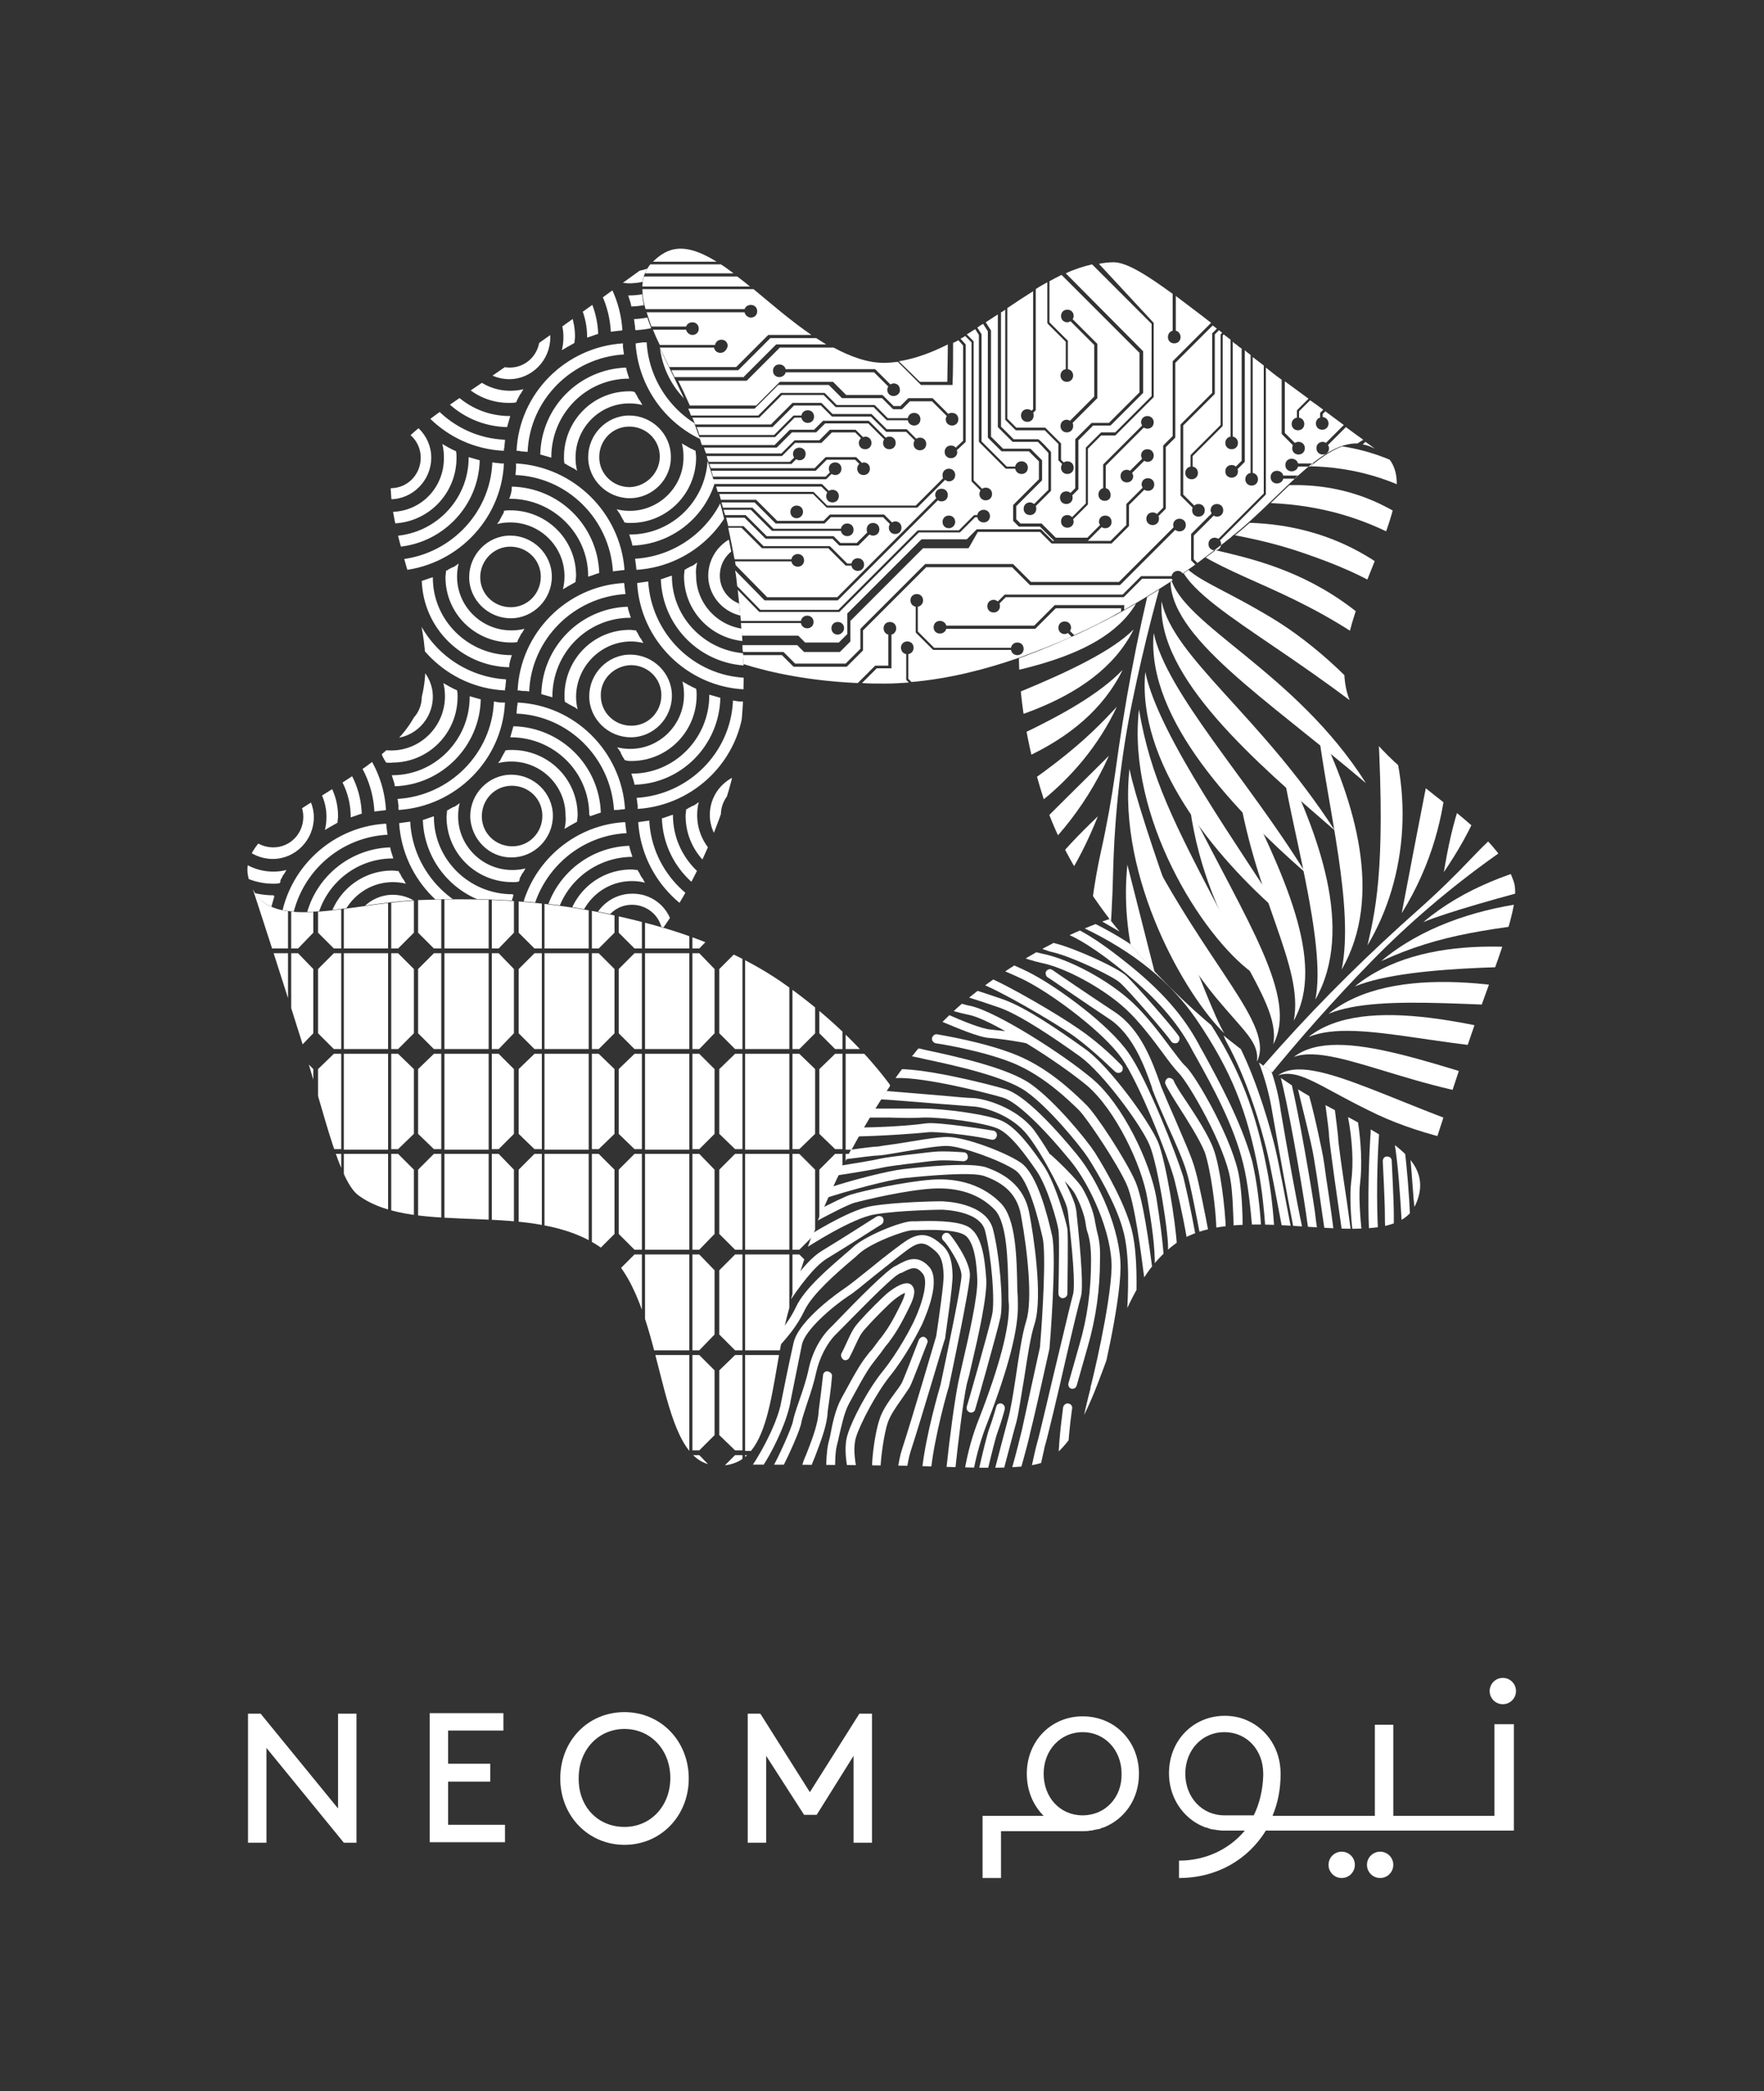 <?xml version="1.0" encoding="utf-8"?>
<!-- Generator: Adobe Illustrator 26.0.3, SVG Export Plug-In . SVG Version: 6.00 Build 0)  -->
<svg version="1.1" xmlns="http://www.w3.org/2000/svg" xmlns:xlink="http://www.w3.org/1999/xlink" x="0px" y="0px"
	 viewBox="0 0 335 397.1" style="enable-background:new 0 0 335 397.1;" xml:space="preserve">
<rect x="0" y="0" width="335" height="397.1" fill="#333333" stroke="none"/>
<style type="text/css">
	.st0{fill:#ffffff;}
	.st1{clip-path:url(#SVGID_00000158734879050190821880000000299291543830587287_);}
	.st2{clip-path:url(#SVGID_00000016756654395034879900000003494939123091144835_);}
	.st3{clip-path:url(#SVGID_00000065066553749472428530000005661871969285391269_);}
	.st4{clip-path:url(#SVGID_00000078038108695541006130000009021420207167902340_);}
</style>
<g id="NEOM_LOGO">
	<g>
		<g>
			<path class="st0" d="M50.6,331.9v18h-3.5v-24.5h2.4l14.7,18v-18h3.5v24.5h-2.4L50.6,331.9z"/>
			<path class="st0" d="M93.1,335v3.3h-8v8.2h10.8v3.3H81.6v-24.5h14v3.3H85.1v6.3H93.1z"/>
			<path class="st0" d="M118.6,325.1c6.9,0,12.2,5.5,12.2,12.6s-5.3,12.6-12.2,12.6c-6.9,0-12.2-5.5-12.2-12.6
				S111.6,325.1,118.6,325.1z M118.6,346.9c5,0,8.7-4,8.7-9.3c0-5.3-3.7-9.3-8.7-9.3c-5,0-8.7,4-8.7,9.3
				C109.8,343,113.5,346.9,118.6,346.9z"/>
			<g>
				<path class="st0" d="M155.1,344.6h-2.4l-7.2-11.2v16.5H142v-24.5h2.4l9.4,14.9l9.4-14.9h2.4v24.5h-3.5v-16.5L155.1,344.6z"/>
			</g>
			<g>
				<g>
					<circle class="st0" cx="285.4" cy="321.1" r="2.5"/>
					<g>
						<circle class="st0" cx="262.1" cy="354.1" r="2.5"/>
						<circle class="st0" cx="254.8" cy="354.1" r="2.5"/>
					</g>
				</g>
				<path class="st0" d="M205.8,347.7h-0.7c0.2,0,0.4,0,0.6,0c0.5,0,1,0,1.4-0.1C206.7,347.7,206.2,347.7,205.8,347.7z"/>
				<path class="st0" d="M205.6,325.9c-6,0-10.6,4.7-10.6,10.9c0,3.2,1.2,6,3.2,8h-11.6v11.8h3.5v-8.9h15.6c0.4,0,0.9,0,1.3-0.1
					c0.1,0,0.1,0,0.2,0c0.2,0,0.3-0.1,0.5-0.1c0.3-0.1,0.6-0.1,1-0.2c0.2,0,0.3-0.1,0.5-0.2c0.1,0,0.3-0.1,0.4-0.1
					c4-1.6,6.7-5.4,6.7-10.2C216.3,330.6,211.7,325.9,205.6,325.9z M205.6,344.7c-4.3,0-7.4-3.4-7.4-7.9c0-4.5,3.2-7.9,7.4-7.9
					c4.2,0,7.4,3.4,7.4,7.9C213.1,341.3,209.9,344.7,205.6,344.7z"/>
				<path class="st0" d="M283.8,327.5v17.3h-19.2v-17.3h-3.5v17.3h-19.4c0,0,0,0,0-0.1c1-2.4,1.5-5,1.5-7.9c0-4.6-2.5-8.4-6.3-10.1
					c-1.3-0.6-2.8-0.9-4.3-0.9c-6,0-10.6,4.7-10.6,10.9c0,3.1,1.2,5.9,3.2,7.9c1,1,2.2,1.8,3.5,2.3c0.1,0.1,0.3,0.1,0.4,0.1
					c0.2,0.1,0.3,0.1,0.5,0.2c0.3,0.1,0.6,0.2,1,0.2c0.2,0,0.3,0.1,0.5,0.1c0.1,0,0.1,0,0.2,0c0.4,0.1,0.9,0.1,1.3,0.1h3.8
					c-2.9,3.5-7.4,5.7-12.5,5.7v3.3c7.2,0,13.1-3.5,16.5-9h47.1v-20.2H283.8z M239.9,337.2c-0.1,2.7-0.7,5.3-1.8,7.5h-5.6
					c-4.2,0-7.4-3.4-7.4-7.9c0-4.5,3.2-7.9,7.4-7.9c4.3,0,7.4,3.4,7.4,7.9C239.9,337,239.9,337.1,239.9,337.2z"/>
			</g>
			<line class="st0" x1="223.6" y1="356.7" x2="223.6" y2="353.4"/>
		</g>
	</g>
	<g>
		<g>
			<g>
				<g>
					<defs>
						<path id="SVGID_1_" d="M79.8,170.9c-0.3,0-0.6,0-0.8,0.1c0,0,0,0,0,0c-12.8,0.6-27.1,5.8-31-2.2c1.8,5.5,6.3,19.3,10.1,31.5
							c3.7,12.1,6.4,24.1,10,26.7c11,8,33.2,0.6,46.3,10.1c12.4,9,9.6,39.7,21,41.1c11.8,1.4,10.6-15.9,14.4-29.5
							c3.3-11.6,8-25.8,19.3-42.6c-4-5.4-10.2-12.1-19.5-18.8c-6.9-5-15.1-8.6-23.5-11.1C106.6,170.6,91.8,170.5,79.8,170.9z"/>
					</defs>
					<clipPath id="SVGID_00000132078570350075712550000003984878237220024988_">
						<use xlink:href="#SVGID_1_"  style="overflow:visible;"/>
					</clipPath>
					<g style="clip-path:url(#SVGID_00000132078570350075712550000003984878237220024988_);">
						<g>
							<polygon class="st0" points="79.4,203 79.4,215.3 82.4,218.2 83.8,218.2 83.8,200.1 82.4,200.1 							"/>
							<rect x="84.4" y="276.3" class="st0" width="8.4" height="18.2"/>
							<polygon class="st0" points="79.4,222.1 79.4,234.3 82.4,237.3 83.8,237.3 83.8,219.1 82.4,219.1 							"/>
							<polygon class="st0" points="74.3,257.3 74.3,275.4 75.6,275.4 78.6,272.5 78.6,260.2 75.6,257.3 							"/>
							<polygon class="st0" points="79.4,164.9 79.4,177.1 82.4,180.1 83.8,180.1 83.8,161.9 82.4,161.9 							"/>
							<rect x="84.4" y="219.1" class="st0" width="8.4" height="18.2"/>
							<rect x="84.4" y="257.3" class="st0" width="8.4" height="18.2"/>
							<rect x="84.4" y="200.1" class="st0" width="8.4" height="18.2"/>
							<rect x="84.4" y="238.2" class="st0" width="8.4" height="18.2"/>
							<polygon class="st0" points="74.3,238.2 74.3,256.4 75.6,256.4 78.6,253.4 78.6,241.2 75.6,238.2 							"/>
							<polygon class="st0" points="79.4,241.2 79.4,253.4 82.4,256.4 83.8,256.4 83.8,238.2 82.4,238.2 							"/>
							<polygon class="st0" points="74.3,200.1 74.3,218.2 75.6,218.2 78.6,215.3 78.6,203 75.6,200.1 							"/>
							<rect x="84.4" y="181" class="st0" width="8.4" height="18.2"/>
							<polygon class="st0" points="74.3,181 74.3,199.2 75.6,199.2 78.6,196.2 78.6,184 75.6,181 							"/>
							<polygon class="st0" points="74.3,219.1 74.3,237.3 75.6,237.3 78.6,234.3 78.6,222.1 75.6,219.1 							"/>
							<polygon class="st0" points="74.3,161.9 74.3,180.1 75.6,180.1 78.6,177.1 78.6,164.9 75.6,161.9 							"/>
							<polygon class="st0" points="79.4,260.2 79.4,272.5 82.4,275.4 83.8,275.4 83.8,257.3 82.4,257.3 							"/>
							<polygon class="st0" points="79.4,279.3 79.4,291.6 82.4,294.5 83.8,294.5 83.8,276.3 82.4,276.3 							"/>
							<polygon class="st0" points="79.4,184 79.4,196.2 82.4,199.2 83.8,199.2 83.8,181 82.4,181 							"/>
							<polygon class="st0" points="98.5,184 98.5,196.2 101.5,199.2 102.9,199.2 102.9,181 101.5,181 							"/>
							<polygon class="st0" points="98.5,164.9 98.5,177.1 101.5,180.1 102.9,180.1 102.9,161.9 101.5,161.9 							"/>
							<polygon class="st0" points="98.5,222.1 98.5,234.3 101.5,237.3 102.9,237.3 102.9,219.1 101.5,219.1 							"/>
							<polygon class="st0" points="98.5,241.2 98.5,253.4 101.5,256.4 102.9,256.4 102.9,238.2 101.5,238.2 							"/>
							<rect x="103.4" y="257.3" class="st0" width="8.4" height="18.2"/>
							<rect x="103.4" y="276.3" class="st0" width="8.4" height="18.2"/>
							<rect x="103.4" y="238.2" class="st0" width="8.4" height="18.2"/>
							<polygon class="st0" points="98.5,260.2 98.5,272.5 101.5,275.4 102.9,275.4 102.9,257.3 101.5,257.3 							"/>
							<polygon class="st0" points="93.4,161.9 93.4,180.1 94.7,180.1 97.6,177.1 97.6,164.9 94.7,161.9 							"/>
							<polygon class="st0" points="93.4,238.2 93.4,256.4 94.7,256.4 97.6,253.4 97.6,241.2 94.7,238.2 							"/>
							<polygon class="st0" points="93.4,257.3 93.4,275.4 94.7,275.4 97.6,272.5 97.6,260.2 94.7,257.3 							"/>
							<polygon class="st0" points="93.4,276.3 93.4,294.5 94.7,294.5 97.6,291.6 97.6,279.3 94.7,276.3 							"/>
							<polygon class="st0" points="93.4,219.1 93.4,237.3 94.7,237.3 97.6,234.3 97.6,222.1 94.7,219.1 							"/>
							<polygon class="st0" points="98.5,279.3 98.5,291.6 101.5,294.5 102.9,294.5 102.9,276.3 101.5,276.3 							"/>
							<polygon class="st0" points="93.4,200.1 93.4,218.2 94.7,218.2 97.6,215.3 97.6,203 94.7,200.1 							"/>
							<rect x="84.4" y="161.9" class="st0" width="8.4" height="18.2"/>
							<polygon class="st0" points="93.4,181 93.4,199.2 94.7,199.2 97.6,196.2 97.6,184 94.7,181 							"/>
							<rect x="103.4" y="219.1" class="st0" width="8.4" height="18.2"/>
							<rect x="46.3" y="200.1" class="st0" width="8.4" height="18.2"/>
							<rect x="46.3" y="219.1" class="st0" width="8.4" height="18.2"/>
							<polygon class="st0" points="74.3,276.3 74.3,294.5 75.6,294.5 78.6,291.6 78.6,279.3 75.6,276.3 							"/>
							<rect x="46.3" y="238.2" class="st0" width="8.4" height="18.2"/>
							<rect x="46.3" y="161.9" class="st0" width="8.4" height="18.2"/>
							<polygon class="st0" points="55.3,257.3 55.3,275.4 56.6,275.4 59.5,272.5 59.5,260.2 56.6,257.3 							"/>
							<polygon class="st0" points="55.3,238.2 55.3,256.4 56.6,256.4 59.5,253.4 59.5,241.2 56.6,238.2 							"/>
							<polygon class="st0" points="55.3,276.3 55.3,294.5 56.6,294.5 59.5,291.6 59.5,279.3 56.6,276.3 							"/>
							<rect x="46.3" y="257.3" class="st0" width="8.4" height="18.2"/>
							<rect x="46.3" y="276.3" class="st0" width="8.4" height="18.2"/>
							<polygon class="st0" points="41.3,241.2 41.3,253.4 44.3,256.4 45.7,256.4 45.7,238.2 44.3,238.2 							"/>
							<polygon class="st0" points="41.3,260.2 41.3,272.5 44.3,275.4 45.7,275.4 45.7,257.3 44.3,257.3 							"/>
							<polygon class="st0" points="41.3,279.3 41.3,291.6 44.3,294.5 45.7,294.5 45.7,276.3 44.3,276.3 							"/>
							<polygon class="st0" points="41.3,222.1 41.3,234.3 44.3,237.3 45.7,237.3 45.7,219.1 44.3,219.1 							"/>
							<polygon class="st0" points="41.3,203 41.3,215.3 44.3,218.2 45.7,218.2 45.7,200.1 44.3,200.1 							"/>
							<polygon class="st0" points="41.3,164.9 41.3,177.1 44.3,180.1 45.7,180.1 45.7,161.9 44.3,161.9 							"/>
							<polygon class="st0" points="55.3,219.1 55.3,237.3 56.6,237.3 59.5,234.3 59.5,222.1 56.6,219.1 							"/>
							<polygon class="st0" points="41.3,184 41.3,196.2 44.3,199.2 45.7,199.2 45.7,181 44.3,181 							"/>
							<rect x="46.3" y="181" class="st0" width="8.4" height="18.2"/>
							<rect x="65.3" y="219.1" class="st0" width="8.4" height="18.2"/>
							<rect x="65.3" y="238.2" class="st0" width="8.4" height="18.2"/>
							<rect x="65.3" y="257.3" class="st0" width="8.4" height="18.2"/>
							<rect x="65.3" y="276.3" class="st0" width="8.4" height="18.2"/>
							<rect x="65.3" y="161.9" class="st0" width="8.4" height="18.2"/>
							<polygon class="st0" points="60.4,164.9 60.4,177.1 63.4,180.1 64.8,180.1 64.8,161.9 63.4,161.9 							"/>
							<polygon class="st0" points="55.3,200.1 55.3,218.2 56.6,218.2 59.5,215.3 59.5,203 56.6,200.1 							"/>
							<rect x="65.3" y="200.1" class="st0" width="8.4" height="18.2"/>
							<rect x="65.3" y="181" class="st0" width="8.4" height="18.2"/>
							<polygon class="st0" points="55.3,161.9 55.3,180.1 56.6,180.1 59.5,177.1 59.5,164.9 56.6,161.9 							"/>
							<polygon class="st0" points="60.4,260.2 60.4,272.5 63.4,275.4 64.8,275.4 64.8,257.3 63.4,257.3 							"/>
							<polygon class="st0" points="60.4,279.3 60.4,291.6 63.4,294.5 64.8,294.5 64.8,276.3 63.4,276.3 							"/>
							<polygon class="st0" points="60.4,184 60.4,196.2 63.4,199.2 64.8,199.2 64.8,181 63.4,181 							"/>
							<polygon class="st0" points="55.3,181 55.3,199.2 56.6,199.2 59.5,196.2 59.5,184 56.6,181 							"/>
							<polygon class="st0" points="60.4,203 60.4,215.3 63.4,218.2 64.8,218.2 64.8,200.1 63.4,200.1 							"/>
							<polygon class="st0" points="60.4,241.2 60.4,253.4 63.4,256.4 64.8,256.4 64.8,238.2 63.4,238.2 							"/>
							<polygon class="st0" points="60.4,222.1 60.4,234.3 63.4,237.3 64.8,237.3 64.8,219.1 63.4,219.1 							"/>
							<polygon class="st0" points="98.5,203 98.5,215.3 101.5,218.2 102.9,218.2 102.9,200.1 101.5,200.1 							"/>
							<polygon class="st0" points="150.5,219.1 150.5,237.3 151.8,237.3 154.8,234.3 154.8,222.1 151.8,219.1 							"/>
							<polygon class="st0" points="150.5,200.1 150.5,218.2 151.8,218.2 154.8,215.3 154.8,203 151.8,200.1 							"/>
							<polygon class="st0" points="150.5,257.3 150.5,275.4 151.8,275.4 154.8,272.5 154.8,260.2 151.8,257.3 							"/>
							<polygon class="st0" points="150.5,181 150.5,199.2 151.8,199.2 154.8,196.2 154.8,184 151.8,181 							"/>
							<polygon class="st0" points="155.6,222.1 155.6,234.3 158.6,237.3 160,237.3 160,219.1 158.6,219.1 							"/>
							<polygon class="st0" points="155.6,241.2 155.6,253.4 158.6,256.4 160,256.4 160,238.2 158.6,238.2 							"/>
							<polygon class="st0" points="150.5,161.9 150.5,180.1 151.8,180.1 154.8,177.1 154.8,164.9 151.8,161.9 							"/>
							<polygon class="st0" points="155.6,260.2 155.6,272.5 158.6,275.4 160,275.4 160,257.3 158.6,257.3 							"/>
							<polygon class="st0" points="155.6,279.3 155.6,291.6 158.6,294.5 160,294.5 160,276.3 158.6,276.3 							"/>
							<polygon class="st0" points="150.5,238.2 150.5,256.4 151.8,256.4 154.8,253.4 154.8,241.2 151.8,238.2 							"/>
							<rect x="141.5" y="219.1" class="st0" width="8.4" height="18.2"/>
							<polygon class="st0" points="150.5,276.3 150.5,294.5 151.8,294.5 154.8,291.6 154.8,279.3 151.8,276.3 							"/>
							<rect x="141.5" y="257.3" class="st0" width="8.4" height="18.2"/>
							<rect x="141.5" y="276.3" class="st0" width="8.4" height="18.2"/>
							<rect x="141.5" y="238.2" class="st0" width="8.4" height="18.2"/>
							<rect x="141.5" y="200.1" class="st0" width="8.4" height="18.2"/>
							<polygon class="st0" points="136.6,164.9 136.6,177.1 139.6,180.1 141,180.1 141,161.9 139.6,161.9 							"/>
							<rect x="141.5" y="181" class="st0" width="8.4" height="18.2"/>
							<rect x="141.5" y="161.9" class="st0" width="8.4" height="18.2"/>
							<polygon class="st0" points="169.6,238.2 169.6,256.4 170.9,256.4 173.8,253.4 173.8,241.2 170.9,238.2 							"/>
							<polygon class="st0" points="169.6,257.3 169.6,275.4 170.9,275.4 173.8,272.5 173.8,260.2 170.9,257.3 							"/>
							<polygon class="st0" points="169.6,219.1 169.6,237.3 170.9,237.3 173.8,234.3 173.8,222.1 170.9,219.1 							"/>
							<rect x="160.6" y="161.9" class="st0" width="8.4" height="18.2"/>
							<polygon class="st0" points="169.6,276.3 169.6,294.5 170.9,294.5 173.8,291.6 173.8,279.3 170.9,276.3 							"/>
							<polygon class="st0" points="170.9,161.9 169.6,161.9 169.6,180.1 170.9,180.1 173.8,177.1 173.8,164.9 							"/>
							<polygon class="st0" points="169.6,200.1 169.6,218.2 170.9,218.2 173.8,215.3 173.8,203 170.9,200.1 							"/>
							<polygon class="st0" points="169.6,181 169.6,199.2 170.9,199.2 173.8,196.2 173.8,184 170.9,181 							"/>
							<rect x="160.6" y="257.3" class="st0" width="8.4" height="18.2"/>
							<polygon class="st0" points="155.6,203 155.6,215.3 158.6,218.2 160,218.2 160,200.1 158.6,200.1 							"/>
							<rect x="160.6" y="181" class="st0" width="8.4" height="18.2"/>
							<polygon class="st0" points="155.6,164.9 155.6,177.1 158.6,180.1 160,180.1 160,161.9 158.6,161.9 							"/>
							<polygon class="st0" points="155.6,184 155.6,196.2 158.6,199.2 160,199.2 160,181 158.6,181 							"/>
							<rect x="160.6" y="276.3" class="st0" width="8.4" height="18.2"/>
							<rect x="160.6" y="238.2" class="st0" width="8.4" height="18.2"/>
							<rect x="160.6" y="200.1" class="st0" width="8.4" height="18.2"/>
							<rect x="160.6" y="219.1" class="st0" width="8.4" height="18.2"/>
							<polygon class="st0" points="136.6,260.2 136.6,272.5 139.6,275.4 141,275.4 141,257.3 139.6,257.3 							"/>
							<polygon class="st0" points="117.5,260.2 117.5,272.5 120.5,275.4 121.9,275.4 121.9,257.3 120.5,257.3 							"/>
							<polygon class="st0" points="117.5,222.1 117.5,234.3 120.5,237.3 121.9,237.3 121.9,219.1 120.5,219.1 							"/>
							<rect x="122.5" y="257.3" class="st0" width="8.4" height="18.2"/>
							<polygon class="st0" points="117.5,279.3 117.5,291.6 120.5,294.5 121.9,294.5 121.9,276.3 120.5,276.3 							"/>
							<polygon class="st0" points="117.5,184 117.5,196.2 120.5,199.2 121.9,199.2 121.9,181 120.5,181 							"/>
							<polygon class="st0" points="117.5,164.9 117.5,177.1 120.5,180.1 121.9,180.1 121.9,161.9 120.5,161.9 							"/>
							<rect x="122.5" y="276.3" class="st0" width="8.4" height="18.2"/>
							<polygon class="st0" points="117.5,203 117.5,215.3 120.5,218.2 121.9,218.2 121.9,200.1 120.5,200.1 							"/>
							<polygon class="st0" points="112.4,161.9 112.4,180.1 113.7,180.1 116.7,177.1 116.7,164.9 113.7,161.9 							"/>
							<polygon class="st0" points="117.5,241.2 117.5,253.4 120.5,256.4 121.9,256.4 121.9,238.2 120.5,238.2 							"/>
							<polygon class="st0" points="112.4,276.3 112.4,294.5 113.7,294.5 116.7,291.6 116.7,279.3 113.7,276.3 							"/>
							<rect x="103.4" y="161.9" class="st0" width="8.4" height="18.2"/>
							<polygon class="st0" points="112.4,181 112.4,199.2 113.7,199.2 116.7,196.2 116.7,184 113.7,181 							"/>
							<polygon class="st0" points="112.4,257.3 112.4,275.4 113.7,275.4 116.7,272.5 116.7,260.2 113.7,257.3 							"/>
							<rect x="103.4" y="181" class="st0" width="8.4" height="18.2"/>
							<polygon class="st0" points="112.4,200.1 112.4,218.2 113.7,218.2 116.7,215.3 116.7,203 113.7,200.1 							"/>
							<polygon class="st0" points="112.4,238.2 112.4,256.4 113.7,256.4 116.7,253.4 116.7,241.2 113.7,238.2 							"/>
							<polygon class="st0" points="112.4,219.1 112.4,237.3 113.7,237.3 116.7,234.3 116.7,222.1 113.7,219.1 							"/>
							<rect x="122.5" y="200.1" class="st0" width="8.4" height="18.2"/>
							<polygon class="st0" points="136.6,279.3 136.6,291.6 139.6,294.5 141,294.5 141,276.3 139.6,276.3 							"/>
							<rect x="122.5" y="238.2" class="st0" width="8.4" height="18.2"/>
							<polygon class="st0" points="131.5,181 131.5,199.2 132.8,199.2 135.7,196.2 135.7,184 132.8,181 							"/>
							<rect x="103.4" y="200.1" class="st0" width="8.4" height="18.2"/>
							<polygon class="st0" points="136.6,222.1 136.6,234.3 139.6,237.3 141,237.3 141,219.1 139.6,219.1 							"/>
							<polygon class="st0" points="136.6,203 136.6,215.3 139.6,218.2 141,218.2 141,200.1 139.6,200.1 							"/>
							<polygon class="st0" points="131.5,200.1 131.5,218.2 132.8,218.2 135.7,215.3 135.7,203 132.8,200.1 							"/>
							<polygon class="st0" points="136.6,241.2 136.6,253.4 139.6,256.4 141,256.4 141,238.2 139.6,238.2 							"/>
							<polygon class="st0" points="131.5,161.9 131.5,180.1 132.8,180.1 135.7,177.1 135.7,164.9 132.8,161.9 							"/>
							<polygon class="st0" points="136.6,184 136.6,196.2 139.6,199.2 141,199.2 141,181 139.6,181 							"/>
							<rect x="122.5" y="181" class="st0" width="8.4" height="18.2"/>
							<rect x="122.5" y="161.9" class="st0" width="8.4" height="18.2"/>
							<rect x="122.5" y="219.1" class="st0" width="8.4" height="18.2"/>
							<polygon class="st0" points="131.5,219.1 131.5,237.3 132.8,237.3 135.7,234.3 135.7,222.1 132.8,219.1 							"/>
							<polygon class="st0" points="131.5,238.2 131.5,256.4 132.8,256.4 135.7,253.4 135.7,241.2 132.8,238.2 							"/>
							<polygon class="st0" points="131.5,276.3 131.5,294.5 132.8,294.5 135.7,291.6 135.7,279.3 132.8,276.3 							"/>
							<polygon class="st0" points="131.5,257.3 131.5,275.4 132.8,275.4 135.7,272.5 135.7,260.2 132.8,257.3 							"/>
						</g>
					</g>
				</g>
				<g>
					<defs>
						<path id="SVGID_00000070798370030319469640000017261477140909326753_" d="M149.7,248.5c-0.1,0.3-0.1,0.6-0.2,0.8c0,0,0,0,0,0
							c-3.4,12.4-2.8,27.5-11.7,28.8c5.8,0,20.3,0,33.1,0.2c12.6,0.2,24.9,1.3,28.5-1.3c11-8,10.8-31.4,23.9-40.9
							c12.4-9,40.7,3.1,45.5-7.3c5-10.8-11.9-15-23.6-22.8c-10-6.7-22-15.6-34.5-31.5c-6.4,2.2-14.6,6-23.9,12.8
							c-6.9,5-12.8,11.7-17.8,18.9C157.7,222.8,153,236.9,149.7,248.5z"/>
					</defs>
					<clipPath id="SVGID_00000067938462781460432100000001557240608400630661_">
						<use xlink:href="#SVGID_00000070798370030319469640000017261477140909326753_"  style="overflow:visible;"/>
					</clipPath>
					<g style="clip-path:url(#SVGID_00000067938462781460432100000001557240608400630661_);">
						<path class="st0" d="M180.2,263.3c0.4-1.9,4-18.9,4-21.2c0-2.8-3.5-7.4-3.9-7.8c-0.3-0.3-0.9-0.3-1.2,0.1
							c-0.3,0.3-0.3,0.9,0.1,1.2c0.6,0.5,3.3,4.5,3.4,6.5c0,0,0,0.1,0,0.1c0,1.6-2.4,13.3-4,20.8c-0.2,0.7-2.8,9.5-3.5,16.1
							c0.6,0,1.1,0,1.7,0C177.5,272.5,180.1,263.5,180.2,263.3L180.2,263.3z"/>
						<path class="st0" d="M184.5,259.2c1.3-5.5,3-13.1,2.8-16.3c-0.3-4.1-0.8-8.5-3.5-10c-2.3-1.2-7.2-1.1-9.8-1
							c-0.3,0-0.6,0-0.8,0c-2,0-8.8,2.7-11.2,4.9c-0.4,0.4-0.9,0.8-1.6,1.4c-3,2.6-7.6,6.5-9.2,9.9c-0.8,1.7-1.8,3.2-2.8,4.4
							c-0.2,1.1-0.4,2.2-0.6,3.3c1.5-1.6,3.6-4,5-7c1.5-3.1,6-7,8.8-9.4c0.6-0.5,1.2-1,1.6-1.4c2.2-2,8.6-4.4,10.1-4.4
							c0.2,0,0.5,0,0.8,0c2.1-0.1,7-0.2,8.9,0.8c2.2,1.1,2.5,6.2,2.6,8.6c0,0,0,0.1,0,0.1c0.1,3-1.6,10.6-2.8,15.7
							c-0.3,1.4-0.6,2.6-0.8,3.6c-0.7,3.4-1.7,10.9-2.3,16.7c0.6,0,1.1,0,1.7,0c0.6-5.6,1.5-13,2.2-16.3
							C183.9,261.8,184.2,260.6,184.5,259.2z"/>
						<path class="st0" d="M157,239c4.8-2.9,10.3-6.5,10.4-6.5c0.4-0.3,0.5-0.8,0.3-1.2c-0.2-0.4-0.8-0.5-1.2-0.3
							c-0.1,0-5.6,3.6-10.4,6.5c-1.8,1.1-3.7,3.2-5.4,5.6c-0.4,1.6-0.8,3.1-1.2,4.7C151.7,244.4,154.6,240.5,157,239z"/>
						<path class="st0" d="M166.1,230.6c4.6-0.8,12.6-0.9,12.7-0.9c0.1,0,7.4,0.1,8.3,4.1c1.2,4.9,1.9,13.3,1.3,15.9
							c-0.6,2.8-4.7,17.2-4.8,17.4c-0.1,0.5,0.1,0.9,0.6,1.1c0.4,0.1,0.9-0.1,1-0.6c0.2-0.6,4.2-14.7,4.8-17.5
							c0.6-3-0.2-11.9-1.4-16.6c-1.3-5.3-9.6-5.4-10-5.4c-0.4,0-8.2,0.1-13,0.9c-3.7,0.6-9.6,4.1-12.5,5.9c-0.3,0.9-0.7,1.8-1,2.8
							c0.1-0.1,0.2-0.2,0.3-0.3C153.6,236.6,161.8,231.3,166.1,230.6z"/>
						<path class="st0" d="M193.3,247.8c0-0.8,0-1.7-0.1-2.7c-0.1-6.1-0.2-13.6-3.1-16.6c-3.2-3.3-7.8-4.9-13.2-4.5
							c-5.2,0.4-12.9,2.1-15.2,2.8c-1.1,0.3-3.9,1.7-6.6,3.1c-0.4,0.8-0.7,1.7-1,2.5c3.1-1.7,6.8-3.6,8.1-4
							c2.2-0.6,9.8-2.4,14.8-2.7c4.9-0.3,9,1,11.9,4c2.4,2.5,2.5,9.9,2.6,15.4c0,0.9,0,1.8,0.1,2.7c0.1,4.4-1.8,11.6-5.6,21.4
							c-1.3,3.2-2.2,6.5-2.8,9.9c0.6,0,1.2,0,1.7,0c0.6-3.1,1.5-6.2,2.7-9.2C191.5,259.8,193.4,252.4,193.3,247.8z"/>
						<path class="st0" d="M194.5,261.7c0.6-3.9,1.2-8,2-10.4c1.6-5.2-0.3-17.2-1-20.8c-1-5.6-5.1-7.7-8.1-8.8
							c-3-1.1-12.5-0.1-15.9,0.3c-2.7,0.3-9.5,2-14.3,3.6c-0.3,0.7-0.7,1.4-1,2.1c4.7-1.6,12.7-3.7,15.5-4
							c4.9-0.5,12.9-1.2,15.2-0.4c2.8,1,6.2,2.8,7,7.5c1.3,7.1,2.2,16.1,1,20c-0.8,2.5-1.4,6.7-2,10.7c-0.5,3.3-1,6.4-1.5,8.1
							c-0.5,1.8-1.5,5.7-2.5,9.5c0.6,0,1.2,0,1.7,0c1-3.7,1.9-7.3,2.4-9C193.5,268.2,193.9,265.1,194.5,261.7z"/>
						<path class="st0" d="M190.8,267.6c0.1-0.5-0.1-0.9-0.6-1.1c-0.4-0.1-0.9,0.1-1,0.6c0,0-0.6,2.2-1.3,4.1c-0.4,1-1.3,4.7-2,7.8
							c0.6,0,1.2,0,1.7,0c0.7-2.9,1.5-6.2,1.9-7.2C190.2,269.9,190.8,267.7,190.8,267.6z"/>
						<path class="st0" d="M199.3,256.1l0-0.1c0.1-0.7,1.4-17.4,0.5-21.4c-0.9-3.9-2.8-11.6-5.9-13.8c-2.9-2-10.4-4.8-13.7-4.9
							c-2.1-0.1-6.7,0.8-10,1.3c-1.6,0.2-2.9,0.4-3.4,0.5c-0.7,0-3.1,0.3-5.9,0.7c-0.3,0.6-0.7,1.2-1,1.8c3.2-0.4,6.2-0.8,6.9-0.8
							c0.5,0,1.8-0.2,3.5-0.5c3.1-0.5,7.8-1.4,9.7-1.3c2.7,0.1,10,2.7,12.8,4.6c2.6,1.8,4.4,9.4,5.2,12.8c0.7,3,0,14.8-0.5,20.8
							c-0.2,0.9-2.9,13.2-3.4,15.6c-0.3,1.3-1.1,4.5-2,7.7c0.7,0,1.2,0,1.7,0c0.9-3.2,1.7-6.2,1.9-7.3
							C196.4,269.2,199.3,256.1,199.3,256.1z"/>
						<path class="st0" d="M167.6,221.7c1.9-0.4,6.5-0.9,9-1.2l1-0.1c1.8-0.2,5.3,0.1,5.3,0.1c0.5,0,0.9-0.3,0.9-0.8
							c0-0.5-0.3-0.9-0.8-0.9c-0.1,0-3.7-0.3-5.6-0.1l-1,0.1c-2.5,0.3-7.2,0.8-9.2,1.2c-1.2,0.3-4.8,0.9-8,1.4
							c-0.3,0.6-0.6,1.3-0.9,1.9c0.4-0.1,0.8-0.1,1.2-0.2C162.8,222.6,166.3,222,167.6,221.7z"/>
						<path class="st0" d="M188.3,216.4c0.5,0.1,0.9-0.2,1-0.7c0.1-0.5-0.2-0.9-0.6-1c-1.1-0.2-10.7-1.7-12.8-1.4
							c-1.4,0.2-5.6,0.7-12.6,0.8c-0.3,0.6-0.7,1.1-1,1.7c5.6-0.1,12-0.6,13.9-0.8C177.5,214.8,184.4,215.5,188.3,216.4z"/>
						<path class="st0" d="M175.3,212.2c3.7-0.1,11.7,1,14.2,2.1c2.5,1.1,5.4,5.2,7.4,8.1c2.1,3.1,3.9,9.7,4.1,11.1
							c0.2,1,0.1,7.7,0,12.1c0,0.5,0.4,0.9,0.8,0.9c0.5,0,0.9-0.4,0.9-0.8c0-1.1,0.2-10.9,0-12.4c-0.3-1.6-2.2-8.4-4.4-11.8
							c-2.3-3.4-5.3-7.5-8.1-8.7c-2.7-1.2-10.9-2.3-14.9-2.3c-1.3,0-3.8,0-6.4,0c-1.1,0-2.3,0-3.4,0c-0.4,0.6-0.7,1.1-1.1,1.7
							c1.5,0,3.1,0,4.5,0C171.5,212.3,174,212.3,175.3,212.2z"/>
						<path class="st0" d="M208.8,263.9c0.2-0.6,3.9-15.7,4-23.1c0.1-7-4.1-16.5-8.3-21.6c-4.2-5.1-9.9-11.3-13.6-12.4
							c-3.4-1-14.5-3.8-20.2-3.8c-0.3,0.4-0.6,0.8-0.9,1.2c-0.1,0.2-0.2,0.3-0.3,0.5c0.3,0,0.5,0,0.7,0c5.2-0.2,16.8,2.7,20.2,3.7
							c2.5,0.7,7.2,5.1,12.8,11.9c3.9,4.7,8,13.9,7.9,20.4c-0.2,7.3-3.8,22.1-4,22.7l0,0.2c-0.5,1.9-1.3,5.2-2,8.8
							c1.1-1.7,2-3.6,2.9-5.6c0.3-1.1,0.5-2.1,0.7-2.8L208.8,263.9z"/>
						<path class="st0" d="M214.7,232.7c-1.8-6-6.3-13.1-6.8-13.9c-1.5-2.3-7.5-9.7-12.2-13c-4.3-3-13.7-5.1-19.8-6.4l-1.3-0.3
							c-0.2,0-0.4-0.1-0.6-0.1c-0.4,0.5-0.8,1-1.2,1.5c0.5,0.1,1,0.2,1.5,0.3l1.3,0.3c5.7,1.2,15.2,3.3,19.2,6.1
							c4.3,3,10.2,10.2,11.8,12.6c1.8,2.8,5.3,8.8,6.6,13.5c1.5,5,1,12.7,0.8,16.9c0,0.3,0,0.6-0.1,1c0.6-1.5,1.2-3,1.9-4.5
							C215.9,242.2,215.9,236.7,214.7,232.7z"/>
						<path class="st0" d="M206.1,199.2c-5-3.6-11.3-7.9-15.5-9.4c-1.5-0.5-3.7-1.3-6.1-2c-0.5,0.4-1,0.9-1.5,1.3
							c2.6,0.8,5.3,1.7,7,2.3c4,1.5,10.2,5.7,15.1,9.2c4.3,3.1,11.6,13,13.2,16.8c1.6,3.7,3.8,17.8,3.5,20c0,0.2,0,0.4,0,0.6
							c0.5-0.5,1.1-1,1.7-1.5c-0.2-4.2-2.1-16.1-3.6-19.7C218.1,212.7,210.7,202.5,206.1,199.2z"/>
						<path class="st0" d="M211.8,203.5c0.3,0.3,0.9,0.3,1.2,0c0.3-0.3,0.3-0.9,0-1.2c-0.2-0.2-3.8-4-8.1-6.9
							c-3.7-2.6-13.2-8.2-17.6-10c-0.2,0.1-0.4,0.3-0.5,0.4c-0.3,0.3-0.6,0.6-1,0.8c3.2,1,13.8,7.1,18.1,10.1
							C208,199.7,211.7,203.5,211.8,203.5z"/>
						<path class="st0" d="M214.3,199.9c-3.7-5.3-13-12.1-18-14.8c-1.4-0.8-3.3-1.6-5.3-2.5c-0.5,0.4-1.1,0.8-1.6,1.2
							c2.3,1,4.5,1.9,6.1,2.8c5,2.7,14,9.4,17.5,14.3c3.4,4.8,8.9,18.9,10,23c0.4,1.6,1.5,6.1,2.4,11.3c0.5-0.3,1-0.6,1.6-0.9
							c-0.9-5-1.9-9.3-2.3-10.9C223.4,219.2,217.9,205,214.3,199.9z"/>
						<path class="st0" d="M223.2,212.6c-1.1-2.5-2.1-4.8-2.7-6.3l-0.2-0.6c-1.4-3.9-3.6-10.3-8.7-13.6c-5-3.3-11.6-7.8-11.7-7.9
							c-0.4-0.3-0.9-0.2-1.2,0.2c-0.1,0.2-0.2,0.3-0.1,0.5c0,0.3,0.1,0.5,0.4,0.7c0.1,0,6.7,4.6,11.7,7.9c4.5,3,6.7,9.1,8,12.8
							l0.2,0.7c0.6,1.6,1.6,3.9,2.7,6.4c1.5,3.3,3.2,7.1,3.8,9.3c0.7,2.3,1.8,8.1,2.6,12.3c0.5-0.2,1-0.4,1.6-0.6
							c-0.8-4.2-1.9-9.8-2.6-12.2C226.4,219.8,224.7,216.2,223.2,212.6z"/>
						<path class="st0" d="M225.2,202.5c-0.7-0.6-1.7-2-3-3.7c-2-2.7-4.6-6.1-7.2-8.5c-4.5-4.2-12-8.2-17-9.2
							c-0.9-0.2-2.1-0.5-3.3-1c-0.6,0.4-1.2,0.8-1.8,1.2c1.7,0.7,3.4,1.2,4.7,1.5c4.7,0.9,12,4.9,16.2,8.8c2.5,2.3,5,5.6,7,8.3
							c1.3,1.8,2.4,3.2,3.1,3.9c1.7,1.7,8.8,13.7,9.8,20.4c0.4,2.4,0.5,6.2,0.6,9.1c0.5,0,1.1-0.1,1.7-0.1c0-2.9-0.2-6.8-0.6-9.3
							C234.4,216.8,227.1,204.3,225.2,202.5z"/>
						<path class="st0" d="M228.6,200c-0.4-0.7-0.8-1.4-1.1-2c-2.8-5.1-6.7-9.6-12.7-14.5c-4.8-3.9-8.6-6.5-11.8-7.8
							c-0.7,0.3-1.4,0.7-2.1,1c3.3,1,7.4,3.6,12.9,8.1c5.8,4.8,9.6,9.1,12.3,14c0.3,0.6,0.7,1.3,1.1,2c3,5.4,7.1,12.8,8.9,20.2
							c0.9,3.6,1.4,8.5,1.7,12.1c0.6,0,1.1,0,1.7,0c-0.2-3.7-0.8-8.8-1.7-12.6C235.7,213,231.6,205.5,228.6,200z"/>
						<path class="st0" d="M212.7,186.6c1.5,1.3,8.7,9.6,9.7,11.1c0.2,0.4,0.8,0.5,1.2,0.3c0.4-0.3,0.5-0.8,0.3-1.2
							c-1.1-1.7-8.5-10.1-10-11.5c-1.6-1.5-9.6-5.2-13.6-6.2c-0.7-0.2-1.5-0.5-2.4-0.8c-0.6,0.3-1.2,0.7-1.8,1.1
							c1.4,0.6,2.8,1.2,3.8,1.4C203.7,181.7,211.4,185.4,212.7,186.6z"/>
						<path class="st0" d="M229.8,194.3c-0.4-0.4-0.9-0.8-1.3-1.2c-4.3-4-8.5-8.1-12.3-12.8c-3-2.1-6.3-4-9.9-5.7
							c-0.1-0.1-0.3-0.1-0.4-0.2c-0.7,0.3-1.3,0.6-2,0.9c0.6,0.3,1.1,0.6,1.7,0.8c9.7,4.6,16.8,10.4,21.7,17.6
							c6.5,9.6,9.5,17.1,11.7,28.6c0.7,3.8,1.1,7.8,1.3,10.8c0.6,0,1.1,0.1,1.7,0.1c-0.2-3-0.6-7.2-1.4-11.2
							C238.5,211.1,235.5,203.2,229.8,194.3z"/>
						<path class="st0" d="M214.1,177.7c-0.9-1.1-1.7-2.3-2.6-3.4c-0.8-0.5-1.6-0.9-2.4-1.4c-0.7,0.3-1.3,0.5-2,0.8
							c1.9,1.1,4,2.3,6.4,3.7C213.7,177.5,213.9,177.6,214.1,177.7z"/>
						<path class="st0" d="M235.5,198.9c-1.1-0.8-2.2-1.7-3.3-2.6c0.2,0.3,0.5,1.2,0.7,1.5c4.2,7.6,6.7,16.8,7.6,20.4
							c0.8,3.1,2,9.9,3,15c0.6,0,1.2,0.1,1.7,0.1c-1-5.2-2.3-12.3-3.1-15.6C241.3,214.5,239,206,235.5,198.9z"/>
						<path class="st0" d="M241.3,203c-0.8-0.5-1.6-1.1-2.4-1.7c1.2,3,2.2,6.6,2.7,9.8c1.3,7.4,2.9,16.3,4.1,22.3
							c0.6,0,1.2,0.1,1.7,0.1c-1.3-6-2.9-15.1-4.2-22.7C242.9,208.4,242.2,205.5,241.3,203z"/>
						<path class="st0" d="M245.2,205.5c-0.7-0.4-1.4-0.9-2.1-1.3c1.3,4.4,4,19.9,4.9,26c0.1,0.7,0.3,2.3,0.5,3.3
							c0.6,0,1.1,0.1,1.7,0.1c-0.2-1-0.4-2.7-0.5-3.6C249,225.2,246.7,211.7,245.2,205.5z"/>
						<path class="st0" d="M254.1,215.7c-0.1-0.8-0.3-2.8-0.6-5c-0.6-0.3-1.2-0.7-1.8-1c0.3,2.5,0.7,5,0.7,6.1
							c0.1,1.1,0.8,6.5,1.7,12.7c0.2,1.5,0.6,4.1,0.8,5.6c0.6,0,1.1,0,1.7,0c-0.2-1.6-0.6-4.3-0.8-5.8
							C254.9,222.3,254.1,216.8,254.1,215.7z"/>
						<path class="st0" d="M258.3,224.6c0.4-3.3,0.2-7.5-0.4-11.5c-0.6-0.3-1.2-0.7-1.9-1c0.8,4.2,1.1,8.7,0.6,12.3
							c-0.3,2.4-0.1,6.6,0.3,9.6c0.6,0,1.1,0,1.7-0.1C258.3,231,258,226.8,258.3,224.6z"/>
						<path class="st0" d="M261.9,215.3c-0.5-0.3-1.1-0.6-1.6-0.9c0,0.2,0,0.4,0,0.6c-0.3,4.1-0.6,12.9-0.3,18.9
							c0.6-0.1,1.1-0.1,1.7-0.2C261.4,228.5,261.5,220.6,261.9,215.3z"/>
						<path class="st0" d="M266.4,217.9c0,0-0.1-0.1-0.1-0.1c-0.3-0.2-0.6-0.4-0.8-0.6c-0.2-0.1-0.5-0.3-0.7-0.4
							c0.7,4.1,1.1,10.1,1.4,15.3c0.6-0.3,1.1-0.5,1.6-0.9c-0.2-4.4-0.6-9.6-1.1-13.3C266.6,218,266.5,217.9,266.4,217.9z"/>
						<path class="st0" d="M270,225.5c-0.1-1.5-0.2-3-0.4-4.5c-0.3-0.5-0.7-1-1.2-1.5l0,0c-0.2-0.2-0.4-0.4-0.6-0.6c0,0,0,0,0,0
							c0,0-0.1-0.1-0.1-0.1c0.3,2.2,0.4,4.5,0.6,6.8c0.1,1.4,0.2,2.8,0.4,4.2c0.6-0.6,1.2-1.3,1.5-2.2
							C270.1,226.9,270.1,226.2,270,225.5z"/>
						<path class="st0" d="M176.5,240.6c-2.2-2.5-4.3-1.4-6.1-0.4c-0.1,0.1-0.3,0.2-0.4,0.2c-1.7,0.9-6.9,6.1-11.7,11.1l-0.7,0.7
							c-2,2-3.5,5-4.1,8.1c-0.3,1.4-1,3.6-1.7,5.6c-0.7,2-1.1,3.3-1.2,3.9c-0.1,1-2.9,7.3-4.1,9.2c0.6,0,1.3,0,1.9,0
							c1.4-2.6,3.7-7.8,3.8-9c0.1-0.5,0.6-2.1,1.1-3.6c0.7-2,1.4-4.3,1.7-5.8c0.6-2.7,2-5.5,3.7-7.2l0.7-0.7
							c2.4-2.4,9.6-9.9,11.3-10.8c0.2-0.1,0.3-0.2,0.5-0.2c1.9-1,2.8-1.4,4,0.1c1.2,1.3,0,5.6-1.6,9c-0.6,1.3-3,5.9-5.9,9.5
							c-3,3.7-5.9,9.4-6.7,12c-0.7,2.1-0.4,4.7,0,6.8c0.6,0,1.1,0,1.7,0c-0.4-2-0.7-4.5-0.1-6.3c0.8-2.5,3.7-8.1,6.4-11.5
							c3-3.7,5.4-8.4,6.1-9.8C176.2,249,178.6,243.1,176.5,240.6z"/>
						<path class="st0" d="M180.9,242c-0.1-2-0.3-4.1-2-5.6c-1.7-1.5-3.5-2.8-6.5-1c-1.4,0.9-4.4,3.2-7.2,5.5
							c-2.1,1.7-4,3.2-4.9,3.8c-0.3,0.2-8.6,5.8-9.6,10.3c-0.8,3.5-2.2,10.4-2.3,11c-0.8,4.9-5.3,12.2-6,12.9c0.7,0,1.4,0,2.1,0
							c1.8-2.5,4.8-8.4,5.6-12.6l0-0.1c0-0.1,1.5-7.4,2.2-10.9c0.6-2.8,5.8-7.2,8.8-9.2c1-0.6,2.8-2.1,5-3.9c2.7-2.1,5.7-4.6,7-5.4
							c1.9-1.2,2.9-0.7,4.6,0.8c1.1,1,1.4,2.3,1.5,4.4c0.1,1.6-1,8.9-1.4,11.7c-0.3,1-4.6,15.7-6.5,21.5c-0.4,1.2-0.6,2.5-0.8,3.7
							c0.6,0,1.1,0,1.7,0c0.2-1.1,0.4-2.2,0.7-3.2c2-6.1,6.5-21.5,6.6-21.6l0-0.1C179.5,253.7,181,244.1,180.9,242z"/>
						<g>
							<path class="st0" d="M158.9,274.6c0.1-0.5,0.3-1.1,0.4-1.7c0.5-2.1,1-4.7,2-6.5c3.3-6.1,3.7-6.6,5.1-8.4
								c0.5-0.6,1-1.3,1.8-2.4l0.5-0.6c1.1-1.5,2-2.7,4-6.8c0.8-1.6,1.4-3.3,0.4-4.2c-0.3-0.3-1.3-1-4.4,1.4c-1,0.8-4,3.8-5.4,5.4
								c-1.3,1.5-1.4,1.7-3,5.2l-0.5,1c-0.2,0.4,0,0.9,0.4,1.2c0.4,0.2,0.9,0,1.1-0.4l0.5-1c1.6-3.4,1.6-3.5,2.8-4.8
								c1.3-1.5,4.3-4.5,5.2-5.2c1-0.8,1.7-1.2,2.1-1.3c-0.1,0.3-0.2,0.9-0.7,1.9c-1.9,3.9-2.7,5-3.8,6.5l-0.5,0.6
								c-0.8,1.1-1.3,1.8-1.8,2.3c-1.4,1.8-1.9,2.4-5.3,8.7c-1.1,2-1.7,4.7-2.1,6.9c-0.1,0.6-0.3,1.2-0.4,1.7
								c-0.3,1.4-0.4,3.3-0.4,4.8c0.6,0,1.2,0,1.7,0C158.6,277.6,158.6,275.9,158.9,274.6z"/>
							<path class="st0" d="M154.4,277.5l0.3-0.7c0.9-2.4,2.1-5.4,2.4-7.8l0.1-1.1c0.3-2.2,0.6-4,0.8-6.5c0.1-0.5-0.3-0.9-0.8-1
								c-0.5-0.1-0.9,0.3-0.9,0.8c-0.3,2.5-0.5,4.3-0.8,6.5l-0.1,1.1c-0.3,2.3-1.4,5.1-2.3,7.4l-0.3,0.7c-0.3,0.7-0.5,1.5-0.7,2.2
								c0.6,0,1.2,0,1.8,0C154,278.5,154.2,278,154.4,277.5z"/>
						</g>
						<path class="st0" d="M208.3,233.7c-0.1-0.5-0.2-1-0.3-1.5c-0.3-2.2-1.4-4.8-2.4-6.5c-1-1.8-5.5-6-6.1-6.5c0,0,0,0-0.1,0
							c-1.1-1.8-2.2-3.5-3.1-4.7c-3.4-4.3-9.4-5.9-11.5-6c-0.9,0-4.1-0.3-7.5-0.6c-3.5-0.3-7.2-0.6-9.7-0.8
							c-0.4,0.5-0.7,1.1-1.1,1.6c2.3,0.1,6.9,0.5,10.7,0.8c3.6,0.3,6.6,0.5,7.6,0.6c2.2,0.1,7.4,1.7,10.3,5.4
							c3.2,4,7.4,12.6,7.6,14.1l0.1,0.5c1.4,11.7,1.2,14.8,1,15.6c-0.3,1-1.4,5.7-2.7,11.1c-1.7,7-3.7,15.8-4.2,17.4
							c-0.2,0.7-0.6,2.5-1.1,4.8c0.4,0,0.6,0,0.6,0c0.4,0,0.8,0,1.1-0.1c0.4-2.1,0.8-3.6,0.9-4.2c0.5-1.6,2.5-10,4.2-17.5
							c1.2-5.2,2.4-10.1,2.7-11.1c0.4-1.6,0.1-6.9-0.9-16.2l-0.1-0.5c-0.1-0.8-0.9-2.8-2.1-5.1c0.9,0.9,1.6,1.8,1.9,2.3
							c1,1.8,1.9,4.2,2.1,5.9c0.1,0.7,0.2,1.2,0.4,1.7c0.3,1.1,0.6,2.3,0.6,5.2c0,5.5-0.7,10.8-2.2,15.9c-1.7,6-2.1,7.4-2.1,7.4
							c-0.1,0.5,0.2,0.9,0.6,1c0.1,0,0.1,0,0.2,0c0.4,0,0.7-0.3,0.8-0.7c0,0,0.4-1.4,2.1-7.4c1.5-5.2,2.3-10.7,2.3-16.4
							C209,236.2,208.6,234.9,208.3,233.7z"/>
						<g>
							<path class="st0" d="M202.8,275.6c0.2-4.1,0.8-8.1,0.8-8.1c0.1-0.5-0.2-0.9-0.7-1c-0.5-0.1-0.9,0.3-1,0.7
								c0,0.3-0.8,5.3-0.9,10.1C201.6,276.8,202.2,276.2,202.8,275.6z"/>
						</g>
						<g>
							<path class="st0" d="M215.6,224.3c-1.8-4.1-7.6-13-9.5-14.7l-0.4-0.4c-2-1.9-6.5-6.3-12.5-8.8c-6.3-2.6-14.8-3.9-15.2-4
								c-0.5-0.1-0.9,0.3-1,0.7c-0.1,0.5,0.3,0.9,0.7,1c0.1,0,8.7,1.3,14.8,3.8c5.7,2.4,10.1,6.7,12,8.5l0.4,0.4
								c1.5,1.5,7.3,10.1,9.1,14.2c1.5,3.4,2.7,13,3.3,17.6c0,0.3,0.1,0.6,0.1,0.9c0.5-0.7,0.9-1.5,1.5-2.2
								C218.2,236.1,217.1,227.7,215.6,224.3z"/>
						</g>
						<g>
							<path class="st0" d="M232.8,233.7c-0.1-4.4-1.1-12.1-2.3-15.4c-0.9-2.6-3.3-6.3-5.3-9.3c-1.1-1.6-2.1-3.2-2.3-3.8
								c-0.2-0.4-0.7-0.6-1.1-0.5c-0.4,0.2-0.6,0.7-0.5,1.1c0.3,0.7,1.2,2.2,2.4,4.1c1.8,2.8,4.2,6.6,5.1,8.9
								c1.1,3.2,2.2,11,2.2,15.1c0,0,0.1,0,0.1,0C231.7,233.9,232.2,233.8,232.8,233.7z"/>
						</g>
						<path class="st0" d="M251.8,223.3c-0.4-3.1-0.6-4.2-1.2-6.9c-0.6-2.9-1.4-6.3-2-8.4c-0.7-0.4-1.4-0.8-2.1-1.2
							c0.3,1.4,1.5,6.1,2.4,10c0.6,2.6,0.7,3.7,1.2,6.7c0.3,1.9,0.8,5.7,1.5,10.3c0.6,0,1.2,0,1.7,0.1
							C252.7,229.1,252.1,225.3,251.8,223.3z"/>
						<path class="st0" d="M219.6,227.4c-1.2-6.8-6.4-17.7-12.1-22.5c-5.4-4.6-18.2-12.8-23.2-13.9c-0.7-0.1-1.5-0.4-2.4-0.6
							c-0.5,0.5-0.9,0.9-1.4,1.4c1.3,0.4,2.5,0.7,3.5,0.9c1.5,0.3,4.1,1.5,6.9,3.1c-0.9-0.1-1.8-0.2-2.7-0.3c-1.7-0.1-5.6-1.7-8.5-3
							c-0.4,0.4-0.8,0.9-1.3,1.3c3.4,1.4,7.5,3.2,9.6,3.3c2.6,0.2,6.1,0.8,6.9,1c4.3,2.6,8.7,5.7,11.5,8c5.4,4.6,10.4,15,11.5,21.5
							c0.8,4.7,1.5,9.3,1.4,13c0.5-0.7,1.1-1.3,1.7-2C220.8,235.6,220.3,231.8,219.6,227.4z"/>
						<path class="st0" d="M263.1,233.3c0,0,0.1,0,0.1,0h0c0.5-0.1,1-0.2,1.5-0.4c0-0.5,0-1.9,0-2.2c0-2.8-0.4-10-0.4-10.3
							c0-0.5-0.4-0.8-0.9-0.8c-0.5,0-0.8,0.4-0.8,0.9c0,0.1,0.4,7.5,0.4,10.2C263,231.2,263,232.7,263.1,233.3z"/>
						<path class="st0" d="M167.2,279c0.1-2.6,0.7-6.8,1.4-8.9c0.5-1.4,1.6-3,2.6-4.4c0.6-0.9,1.2-1.7,1.6-2.4
							c0.5-0.9,3-7.6,3.3-8.3c0.2-0.4-0.1-0.9-0.5-1.1c-0.4-0.2-0.9,0.1-1.1,0.5c-1.1,2.9-2.9,7.5-3.2,8.1c-0.3,0.6-0.9,1.4-1.5,2.2
							c-1.1,1.5-2.3,3.2-2.8,4.9c-0.7,2.1-1.4,6.4-1.4,9.4C166.1,279,166.7,279,167.2,279z"/>
					</g>
				</g>
				<g>
					<defs>
						<path id="SVGID_00000105419758103268980290000001677585247199606925_" d="M131.9,80.5c-0.1-0.3-0.2-0.5-0.3-0.8c0,0,0,0,0,0
							c-4.6-12-13.9-23.9-7.5-30.2c-4.7,3.4-16.4,11.9-26.9,19.3C86.9,76,76.3,82.3,75,86.6c-4.2,13,9.7,31.7,4.7,47.1
							c-4.7,14.6-34.8,21.4-32.6,32.6c2.3,11.6,18.4,5.1,32.5,4.6c12-0.5,27-0.4,46.4,5.2c3.9-5.5,8.3-13.4,11.9-24.4
							c2.6-8.1,3.5-17,3.3-25.8C140.5,105.9,136.1,91.8,131.9,80.5z"/>
					</defs>
					<clipPath id="SVGID_00000034075435307469451150000012107501901815607704_">
						<use xlink:href="#SVGID_00000105419758103268980290000001677585247199606925_"  style="overflow:visible;"/>
					</clipPath>
					<g style="clip-path:url(#SVGID_00000034075435307469451150000012107501901815607704_);">
						<path class="st0" d="M117.4,97.1c-0.1-0.1-0.2-0.3-0.3-0.4c0.8,0.2,1.6,0.3,2.5,0.3c5.7,0,10.3-4.7,10.2-10.3
							c0-0.9-0.1-1.7-0.3-2.5c0.2,0.1,0.3,0.2,0.5,0.3c0.1,0,0.1,0.1,0.2,0.1c0.2,0.1,0.3,0.2,0.5,0.3c0.2,0.1,0.5,0.3,0.8,0.4
							c0.1,0,0.1,0.1,0.2,0.1c0.1,0.1,0.2,0.1,0.4,0.2c0,0.4,0.1,0.8,0.1,1.2c0,6.9-5.5,12.5-12.4,12.5c-0.4,0-0.8,0-1.2-0.1
							c-0.1-0.1-0.1-0.2-0.2-0.4c0,0,0-0.1-0.1-0.1c-0.1-0.3-0.3-0.5-0.4-0.8c-0.1-0.1-0.2-0.3-0.2-0.4
							C117.5,97.3,117.4,97.2,117.4,97.1z M97.2,124.4L97.2,124.4c0,0-0.1,0-0.1,0c-8.2,0-14.9-6.6-14.9-14.7c0,0,0-0.1,0-0.1v0
							c-0.7,0.2-1.4,0.5-2.1,0.7c0.3,9,7.6,16.2,16.6,16.4C96.7,125.8,97,125.1,97.2,124.4z M100.5,131.3
							c0.4-9.9,8.4-17.9,18.3-18.5c-0.1-0.5-0.1-0.9-0.2-1.4c0-0.2,0-0.5-0.1-0.7c-10.9,0.6-19.7,9.5-20.2,20.4c0.3,0,0.5,0,0.8,0.1
							C99.6,131.2,100,131.2,100.5,131.3z M98.4,121.5c0-0.1,0-0.1,0.1-0.2c0.1-0.3,0.3-0.5,0.4-0.8c0.1-0.2,0.2-0.3,0.3-0.4
							c0-0.1,0.1-0.1,0.1-0.2c0.1-0.2,0.2-0.3,0.3-0.5c0,0,0,0,0,0c-0.8,0.2-1.6,0.3-2.5,0.3c-5.7,0-10.3-4.6-10.3-10.2
							c0-0.9,0.1-1.7,0.3-2.5c0,0,0,0,0,0c-0.1,0.1-0.3,0.2-0.4,0.3c-0.1,0.1-0.2,0.1-0.3,0.2c-0.1,0.1-0.3,0.2-0.4,0.2
							c-0.3,0.1-0.5,0.3-0.8,0.4c0,0-0.1,0-0.1,0.1c-0.1,0.1-0.3,0.1-0.4,0.2c0,0.4-0.1,0.8-0.1,1.2c0,6.9,5.6,12.4,12.5,12.4
							c0.4,0,0.8,0,1.2-0.1C98.2,121.8,98.3,121.7,98.4,121.5z M119.6,101.5c0,0-0.1,0-0.1,0c0.2,0.7,0.5,1.4,0.6,2.1
							c9-0.3,16.2-7.6,16.4-16.5c-0.7-0.2-1.4-0.4-2.1-0.6c0,0,0,0.1,0,0.1C134.4,94.8,127.8,101.5,119.6,101.5z M66.2,87
							c0-4.3,3.5-7.9,7.8-7.9c4.3,0,7.9,3.5,7.9,7.8c0,4.3-3.5,7.9-7.8,7.9C69.8,94.9,66.3,91.3,66.2,87z M68.4,87
							c0,3.2,2.6,5.7,5.8,5.7c3.2,0,5.7-2.6,5.7-5.8s-2.6-5.7-5.8-5.7C70.9,81.2,68.4,83.8,68.4,87z M119.6,94.6
							c-4.3,0-7.9-3.5-7.9-7.8c0-4.3,3.5-7.9,7.8-7.9c4.3,0,7.9,3.5,7.9,7.8C127.5,91,123.9,94.6,119.6,94.6z M125.3,86.7
							c0-3.2-2.6-5.7-5.8-5.7c-3.2,0-5.7,2.6-5.7,5.8c0,3.2,2.6,5.7,5.8,5.7C122.7,92.4,125.3,89.8,125.3,86.7z M98,88.8
							c0,0.5-0.1,0.9-0.1,1.4c0,0,0,0,0,0c9.9,0.4,17.9,8.4,18.5,18.3c0,0,0,0,0,0c0.5-0.1,1-0.1,1.5-0.2c0.2,0,0.4,0,0.7-0.1
							C117.8,97.3,108.9,88.6,98,88C98,88.3,98,88.5,98,88.8z M95.7,85.6c0-0.2,0-0.5,0.1-0.7c0-0.5,0.1-0.9,0.1-1.4l0,0
							c-9.9-0.4-17.9-8.4-18.5-18.3v0c-0.4,0.1-0.9,0.1-1.3,0.2c-0.3,0-0.5,0.1-0.8,0.1C75.9,76.3,84.7,85.1,95.7,85.6z M74.2,97.2
							c-0.9,0-1.7-0.1-2.5-0.3c0.1,0.1,0.2,0.3,0.3,0.4c0.1,0.1,0.1,0.2,0.2,0.3c0.1,0.1,0.2,0.3,0.2,0.4c0.1,0.3,0.3,0.5,0.4,0.8
							c0,0,0,0.1,0.1,0.1c0.1,0.1,0.1,0.2,0.2,0.4c0.4,0,0.8,0.1,1.2,0.1c6.9,0,12.4-5.6,12.4-12.5c0-0.4,0-0.8-0.1-1.2
							c-0.1-0.1-0.2-0.1-0.4-0.2c-0.1,0-0.1-0.1-0.2-0.1c-0.3-0.1-0.5-0.3-0.8-0.4c-0.2-0.1-0.3-0.2-0.5-0.3c-0.1,0-0.1-0.1-0.2-0.1
							c-0.2-0.1-0.3-0.2-0.5-0.3c0.2,0.8,0.3,1.6,0.3,2.5C84.4,92.6,79.9,97.2,74.2,97.2z M89.1,109.6c0-4.3,3.5-7.9,7.8-7.9
							c4.3,0,7.9,3.5,7.9,7.8c0,4.3-3.5,7.9-7.8,7.9C92.7,117.4,89.1,113.9,89.1,109.6z M91.2,109.6c0,3.2,2.6,5.7,5.8,5.7
							c3.2,0,5.7-2.6,5.7-5.8c0-3.2-2.6-5.7-5.8-5.7C93.8,103.8,91.2,106.4,91.2,109.6z M74.2,101.8c0,0-0.1,0-0.1,0
							c0.2,0.7,0.5,1.4,0.6,2.1c9-0.3,16.2-7.6,16.4-16.5c-0.7-0.2-1.4-0.4-2.1-0.6c0,0,0,0.1,0,0.1C89,95,82.4,101.7,74.2,101.8z
							 M96.7,94.7L96.7,94.7c0.1,0,0.1,0,0.1,0c8.2,0,14.9,6.6,14.9,14.7c0,0,0,0.1,0,0.1v0c0.7-0.2,1.4-0.5,2.1-0.7
							c-0.3-9-7.6-16.2-16.6-16.4C97.2,93.3,97,94,96.7,94.7z M95.6,97.5c0,0,0,0.1-0.1,0.1c-0.1,0.3-0.3,0.5-0.4,0.8
							c-0.1,0.1-0.2,0.3-0.2,0.4c-0.1,0.1-0.1,0.2-0.2,0.3c-0.1,0.1-0.2,0.3-0.3,0.4c0,0,0,0,0,0c0.8-0.2,1.6-0.3,2.5-0.3
							c5.7,0,10.3,4.6,10.3,10.2c0,0.9-0.1,1.7-0.3,2.5c0,0,0,0,0,0c0.2-0.1,0.3-0.2,0.5-0.3c0.1,0,0.1-0.1,0.2-0.1
							c0.1-0.1,0.3-0.2,0.5-0.3c0.2-0.1,0.5-0.3,0.7-0.4c0.1,0,0.1-0.1,0.2-0.1c0.1-0.1,0.2-0.1,0.3-0.2c0-0.4,0.1-0.8,0.1-1.2
							c0-6.9-5.6-12.4-12.5-12.4c-0.4,0-0.8,0-1.2,0.1C95.7,97.3,95.6,97.4,95.6,97.5z M93.5,87.8c-0.4,9.9-8.4,17.9-18.3,18.5
							c0.1,0.5,0.1,0.9,0.2,1.4c0,0.2,0,0.5,0.1,0.7c10.9-0.7,19.7-9.5,20.2-20.4c-0.2,0-0.4,0-0.6,0C94.5,87.9,94,87.9,93.5,87.8z
							 M118.3,65.2c-10.9,0.7-19.7,9.5-20.2,20.4c0.3,0,0.5,0,0.8,0.1c0.4,0,0.9,0.1,1.3,0.1c0.4-9.9,8.4-17.9,18.3-18.5
							c-0.1-0.5-0.1-0.9-0.2-1.4C118.3,65.7,118.3,65.5,118.3,65.2z M119.5,74.3c-6.9,0-12.4,5.6-12.4,12.5c0,0.4,0,0.8,0.1,1.2
							c0.1,0.1,0.3,0.1,0.4,0.2c0,0,0.1,0,0.1,0.1c0.3,0.1,0.5,0.3,0.8,0.4c0.1,0.1,0.3,0.2,0.4,0.2c0.1,0.1,0.2,0.1,0.3,0.2
							c0.1,0.1,0.3,0.2,0.4,0.3c-0.2-0.8-0.3-1.6-0.3-2.5c0-5.7,4.6-10.3,10.2-10.3c0.9,0,1.7,0.1,2.5,0.3c-0.1-0.2-0.2-0.3-0.3-0.5
							c0-0.1-0.1-0.1-0.1-0.2c-0.1-0.1-0.2-0.3-0.3-0.4c-0.1-0.2-0.3-0.5-0.4-0.8c0,0-0.1-0.1-0.1-0.1c-0.1-0.1-0.1-0.2-0.2-0.4
							C120.3,74.3,119.9,74.3,119.5,74.3z M102.6,86.3c0.7,0.2,1.4,0.4,2.1,0.6c0,0,0-0.1,0-0.1c0-8.2,6.6-14.9,14.7-14.9
							c0,0,0.1,0,0.1,0c-0.2-0.7-0.5-1.4-0.6-2.1C110,70.1,102.8,77.3,102.6,86.3z M120.4,60.6c0.1,0.5,0.1,0.9,0.2,1.4
							c0,0.2,0,0.5,0.1,0.7c10.9-0.6,19.7-9.5,20.2-20.4c-0.2,0-0.4,0-0.6,0c-0.5,0-1-0.1-1.5-0.2C138.2,52,130.3,60.1,120.4,60.6z
							 M116,63C116.1,63,116.1,63,116,63c0.5-0.1,1-0.1,1.5-0.2c0.2,0,0.4,0,0.7-0.1c-0.7-10.9-9.5-19.7-20.4-20.2
							c0,0.2,0,0.5-0.1,0.7c0,0.5-0.1,0.9-0.1,1.4c0,0,0,0,0,0C107.5,45.2,115.5,53.1,116,63z M111.9,132.2c0-4.3,3.5-7.9,7.8-7.9
							c4.3,0,7.9,3.5,7.9,7.8c0,4.3-3.5,7.9-7.8,7.9C115.5,140,111.9,136.5,111.9,132.2z M114.1,132.1c0,3.2,2.6,5.7,5.8,5.7
							c3.2,0,5.7-2.6,5.7-5.8c0-3.2-2.6-5.7-5.8-5.7C116.6,126.4,114,129,114.1,132.1z M78.4,115.2c-0.5-1.5-1.5-3-1.5-4.6
							c-0.4,0.1-0.1,0.1-0.6,0.2c-0.3,0-0.5,0.1-0.8,0.1c0.6,10.9,9.5,19.7,20.4,20.2c0-0.2,0-0.5,0.1-0.7c0-0.5,0.1-0.9,0.1-1.4h0
							C87.8,128.5,80.8,122.9,78.4,115.2z M74.3,124.5c4.3,0,7.9,3.5,7.9,7.8c0,4.3-3.5,7.9-7.8,7.9c-4.3,0-7.9-3.5-7.9-7.8
							C66.5,128.1,70,124.5,74.3,124.5z M68.6,132.4c0,3.2,2.6,5.7,5.8,5.7c3.2,0,5.7-2.6,5.7-5.8c0-3.2-2.6-5.7-5.8-5.7
							C71.2,126.6,68.6,129.2,68.6,132.4z M118,153.7c0.2,0,0.4,0,0.7-0.1c-0.7-10.9-9.5-19.7-20.4-20.2c0,0.2,0,0.5-0.1,0.7
							c0,0.5-0.1,0.9-0.1,1.4h0c9.9,0.4,17.9,8.4,18.5,18.3v0C117.1,153.8,117.5,153.8,118,153.7z M142.3,101.4
							c4.3,0,7.9,3.5,7.9,7.8c0,4.3-3.5,7.9-7.8,7.9c-4.3,0-7.9-3.5-7.9-7.8C134.5,105,138,101.4,142.3,101.4z M142.4,103.5
							c-3.2,0-5.7,2.6-5.7,5.8c0,3.2,2.6,5.7,5.8,5.7c3.2,0,5.7-2.6,5.7-5.8C148.1,106.1,145.5,103.5,142.4,103.5z M132.4,106.8
							c-0.1,0.1-0.3,0.2-0.4,0.3c-0.1,0.1-0.2,0.1-0.3,0.2c-0.1,0.1-0.3,0.2-0.4,0.2c-0.3,0.1-0.5,0.3-0.8,0.4c0,0-0.1,0-0.1,0.1
							c-0.1,0.1-0.3,0.1-0.4,0.2c0,0.4-0.1,0.8-0.1,1.2c0,6.9,5.6,12.4,12.5,12.4c0.4,0,0.8,0,1.2-0.1c0.1-0.1,0.1-0.2,0.2-0.4
							c0-0.1,0-0.1,0.1-0.2c0.1-0.3,0.3-0.5,0.4-0.8c0.1-0.2,0.2-0.3,0.3-0.4c0-0.1,0.1-0.1,0.1-0.2c0.1-0.2,0.2-0.3,0.3-0.5
							c0,0,0,0,0,0c-0.8,0.2-1.6,0.3-2.5,0.3c-5.7,0-10.3-4.6-10.3-10.2C132.1,108.5,132.2,107.6,132.4,106.8
							C132.4,106.9,132.4,106.9,132.4,106.8z M121.5,65.1c-0.3,0-0.5,0.1-0.8,0.1c0.7,10.9,9.5,19.7,20.4,20.2c0-0.2,0-0.5,0.1-0.7
							c0-0.5,0.1-0.9,0.1-1.4l0,0c-9.9-0.4-17.9-8.4-18.5-18.3v0C122.4,65,121.9,65,121.5,65.1z M98.7,166.8
							c0.1-0.3,0.3-0.5,0.4-0.8c0.1-0.2,0.2-0.3,0.3-0.4c0-0.1,0.1-0.1,0.1-0.2c0.1-0.2,0.2-0.3,0.3-0.5c0,0,0,0,0,0
							c-0.8,0.2-1.6,0.3-2.5,0.3c-5.7,0-10.3-4.6-10.3-10.2c0-0.9,0.1-1.7,0.3-2.5c0,0,0,0,0,0c-0.1,0.1-0.3,0.2-0.4,0.3
							c-0.1,0.1-0.2,0.1-0.3,0.2c-0.1,0.1-0.3,0.2-0.4,0.2c-0.3,0.1-0.5,0.3-0.8,0.4c0,0-0.1,0-0.1,0.1c-0.1,0.1-0.3,0.1-0.4,0.2
							c0,0.4-0.1,0.8-0.1,1.2c0,6.9,5.6,12.4,12.5,12.4c0.4,0,0.8,0,1.2-0.1c0.1-0.1,0.1-0.2,0.2-0.4
							C98.6,166.9,98.7,166.9,98.7,166.8z M97.3,169.8c-8.2,0-14.9-6.6-14.9-14.7c0,0,0-0.1,0-0.1v0c-0.7,0.2-1.4,0.5-2.1,0.7
							c0.3,9,7.6,16.2,16.6,16.4c0.2-0.7,0.4-1.4,0.6-2.1l0,0C97.4,169.8,97.4,169.8,97.3,169.8z M107.2,157.4
							c0.2-0.1,0.3-0.2,0.5-0.3c0.1,0,0.1-0.1,0.2-0.1c0.1-0.1,0.3-0.2,0.5-0.3c0.2-0.1,0.5-0.3,0.7-0.4c0.1,0,0.1-0.1,0.2-0.1
							c0.1-0.1,0.2-0.1,0.3-0.2c0-0.4,0.1-0.8,0.1-1.2c0-6.9-5.6-12.4-12.5-12.4c-0.4,0-0.8,0-1.2,0.1c-0.1,0.1-0.1,0.2-0.2,0.4
							c0,0,0,0.1-0.1,0.1c-0.1,0.3-0.3,0.5-0.4,0.8c-0.1,0.1-0.2,0.3-0.2,0.4c-0.1,0.1-0.1,0.2-0.2,0.3c-0.1,0.1-0.2,0.3-0.3,0.4
							c0,0,0,0,0,0c0.8-0.2,1.6-0.3,2.5-0.3c5.7,0,10.3,4.6,10.3,10.2C107.5,155.8,107.4,156.6,107.2,157.4
							C107.2,157.4,107.2,157.4,107.2,157.4z M112,155c0.7-0.2,1.4-0.5,2.1-0.7c-0.3-9-7.6-16.2-16.6-16.4c-0.2,0.7-0.4,1.4-0.6,2.1
							h0c0,0,0.1,0,0.1,0c8.2,0,14.9,6.6,14.9,14.7C112.1,154.9,112,155,112,155L112,155z M51.7,140.4c8.2,0,14.9,6.6,14.9,14.7
							c0,0,0,0.1,0,0.1v0c0.7-0.2,1.4-0.5,2.1-0.7c-0.3-9-7.6-16.2-16.6-16.4c-0.2,0.7-0.4,1.4-0.6,2.1l0,0
							C51.6,140.4,51.7,140.4,51.7,140.4z M89.3,155c0-4.3,3.5-7.9,7.8-7.9c4.3,0,7.9,3.5,7.9,7.8c0,4.3-3.5,7.9-7.8,7.9
							C92.9,162.9,89.4,159.3,89.3,155z M91.5,155c0,3.2,2.6,5.7,5.8,5.7c3.2,0,5.7-2.6,5.7-5.8c0-3.2-2.6-5.7-5.8-5.7
							C94,149.2,91.5,151.8,91.5,155z M134.8,154.7c0-4.3,3.5-7.9,7.8-7.9c4.3,0,7.9,3.5,7.9,7.8c0,4.3-3.5,7.9-7.8,7.9
							C138.3,162.6,134.8,159.1,134.8,154.7z M136.9,154.7c0,3.2,2.6,5.7,5.8,5.7c3.2,0,5.7-2.6,5.7-5.8c0-3.2-2.6-5.7-5.8-5.7
							S136.9,151.6,136.9,154.7z M51.7,144.9c5.7,0,10.3,4.6,10.3,10.2c0,0.9-0.1,1.7-0.3,2.5c0,0,0,0,0,0c0.2-0.1,0.3-0.2,0.5-0.3
							c0.1,0,0.1-0.1,0.2-0.1c0.1-0.1,0.3-0.2,0.5-0.3c0.2-0.1,0.5-0.3,0.7-0.4c0.1,0,0.1-0.1,0.2-0.1c0.1-0.1,0.2-0.1,0.3-0.2
							c0-0.4,0.1-0.8,0.1-1.2c0-6.9-5.6-12.4-12.5-12.4c-0.4,0-0.8,0-1.2,0.1c-0.1,0.1-0.1,0.2-0.2,0.4c0,0,0,0.1-0.1,0.1
							c-0.1,0.3-0.3,0.5-0.4,0.8c-0.1,0.1-0.2,0.3-0.2,0.4c-0.1,0.1-0.1,0.2-0.2,0.3c-0.1,0.1-0.2,0.3-0.3,0.4c0,0,0,0,0,0
							C50.1,145,50.9,144.9,51.7,144.9z M71.1,154.1L71.1,154.1c0.5-0.1,1-0.1,1.5-0.2c0.2,0,0.4,0,0.7-0.1
							c-0.6-10.9-9.5-19.7-20.4-20.2c0,0.2,0,0.5-0.1,0.7c0,0.5-0.1,0.9-0.1,1.4l0,0C62.6,136.3,70.6,144.2,71.1,154.1z
							 M144.1,166.6c0.1-0.3,0.3-0.5,0.4-0.8c0.1-0.2,0.2-0.3,0.3-0.4c0-0.1,0.1-0.1,0.1-0.2c0.1-0.2,0.2-0.3,0.3-0.5c0,0,0,0,0,0
							c-0.8,0.2-1.6,0.3-2.5,0.3c-5.7,0-10.3-4.6-10.3-10.2c0-0.9,0.1-1.7,0.3-2.5c0,0,0,0,0,0c-0.1,0.1-0.3,0.2-0.4,0.3
							c-0.1,0.1-0.2,0.1-0.3,0.2c-0.1,0.1-0.3,0.2-0.4,0.2c-0.3,0.1-0.5,0.3-0.8,0.4c0,0-0.1,0-0.1,0.1c-0.1,0.1-0.3,0.1-0.4,0.2
							c0,0.4-0.1,0.8-0.1,1.2c0,6.9,5.6,12.4,12.5,12.4c0.4,0,0.8,0,1.2-0.1c0.1-0.1,0.1-0.2,0.2-0.4
							C144.1,166.7,144.1,166.6,144.1,166.6z M51.9,170c-8.2,0-14.9-6.6-14.9-14.7c0,0,0-0.1,0-0.1v0c-0.7,0.2-1.4,0.5-2.1,0.7
							c0.3,9,7.6,16.2,16.6,16.4c0.2-0.7,0.4-1.4,0.6-2.1h0C52,170,51.9,170,51.9,170z M142.7,169.5c-8.2,0-14.9-6.6-14.9-14.7
							c0,0,0-0.1,0-0.1v0c-0.7,0.2-1.4,0.5-2.1,0.7c0.3,9,7.6,16.2,16.6,16.4c0.2-0.7,0.4-1.4,0.6-2.1h0
							C142.8,169.5,142.8,169.5,142.7,169.5z M96.7,53.8c5.7,0,10.3,4.6,10.3,10.2c0,0.9-0.1,1.7-0.3,2.5c0,0,0,0,0,0
							c0.2-0.1,0.3-0.2,0.5-0.3c0.1,0,0.1-0.1,0.2-0.1c0.1-0.1,0.3-0.2,0.5-0.3c0.2-0.1,0.5-0.3,0.7-0.4c0.1,0,0.1-0.1,0.2-0.1
							c0.1-0.1,0.2-0.1,0.3-0.2c0-0.4,0.1-0.8,0.1-1.2c0-6.9-5.6-12.4-12.5-12.4c-0.4,0-0.8,0-1.2,0.1c-0.1,0.1-0.1,0.2-0.2,0.4
							c0,0,0,0.1-0.1,0.1c-0.1,0.3-0.3,0.5-0.4,0.8c-0.1,0.1-0.2,0.3-0.2,0.4c-0.1,0.1-0.1,0.2-0.2,0.3c-0.1,0.1-0.2,0.3-0.3,0.4
							c0,0,0,0,0,0C95,53.9,95.8,53.8,96.7,53.8z M88.8,64.2c0-4.3,3.5-7.9,7.8-7.9c4.3,0,7.9,3.5,7.9,7.8c0,4.3-3.5,7.9-7.8,7.9
							C92.4,72,88.9,68.5,88.8,64.2z M91,64.1c0,3.2,2.6,5.7,5.8,5.7c3.2,0,5.7-2.6,5.7-5.8c0-3.2-2.6-5.7-5.8-5.7S90.9,61,91,64.1z
							 M53.3,167.1c0.1-0.3,0.3-0.5,0.4-0.8c0.1-0.2,0.2-0.3,0.3-0.4c0-0.1,0.1-0.1,0.1-0.2c0.1-0.2,0.2-0.3,0.3-0.5c0,0,0,0,0,0
							c-0.8,0.2-1.6,0.3-2.5,0.3c-5.7,0-10.3-4.6-10.3-10.2c0-0.9,0.1-1.7,0.3-2.5c0,0,0,0,0,0c-0.1,0.1-0.3,0.2-0.4,0.3
							c-0.1,0.1-0.2,0.1-0.3,0.2c-0.1,0.1-0.3,0.2-0.4,0.2c-0.3,0.1-0.5,0.3-0.8,0.4c0,0-0.1,0-0.1,0.1c-0.1,0.1-0.3,0.1-0.4,0.2
							c0,0.4-0.1,0.8-0.1,1.2c0,6.9,5.6,12.4,12.5,12.4c0.4,0,0.8,0,1.2-0.1c0.1-0.1,0.1-0.2,0.2-0.4
							C53.2,167.2,53.2,167.1,53.3,167.1z M141,87.7c-0.2,0-0.4,0-0.6,0c-0.5,0-1-0.1-1.5-0.1c-0.4,9.9-8.4,17.9-18.3,18.5
							c0.1,0.5,0.1,0.9,0.2,1.4c0,0.2,0,0.5,0.1,0.7C131.8,107.5,140.5,98.7,141,87.7z M119.7,121.8c0.9,0,1.7,0.1,2.5,0.3
							c-0.1-0.1-0.2-0.3-0.3-0.5c0-0.1-0.1-0.1-0.1-0.2c-0.1-0.1-0.2-0.3-0.3-0.4c-0.1-0.2-0.3-0.5-0.4-0.8c0,0-0.1-0.1-0.1-0.1
							c-0.1-0.1-0.1-0.2-0.2-0.4c-0.4,0-0.8-0.1-1.2-0.1c-6.9,0-12.4,5.6-12.4,12.5c0,0.4,0,0.8,0.1,1.2c0.1,0.1,0.3,0.1,0.4,0.2
							c0,0,0.1,0,0.1,0.1c0.3,0.1,0.5,0.3,0.8,0.4c0.1,0.1,0.3,0.2,0.4,0.2c0.1,0.1,0.2,0.1,0.3,0.2c0.1,0.1,0.3,0.2,0.4,0.3
							c-0.2-0.8-0.3-1.6-0.3-2.5C109.5,126.5,114.1,121.9,119.7,121.8z M96.8,76.5c0.4,0,0.8,0,1.2-0.1c0.1-0.1,0.1-0.2,0.2-0.4
							c0-0.1,0-0.1,0.1-0.2c0.1-0.3,0.3-0.5,0.4-0.8c0.1-0.1,0.2-0.3,0.3-0.4c0-0.1,0.1-0.1,0.1-0.2c0.1-0.2,0.2-0.3,0.3-0.5
							c0,0,0,0,0,0c-0.8,0.2-1.6,0.3-2.5,0.3c-5.7,0-10.3-4.6-10.3-10.2c0-0.9,0.1-1.7,0.3-2.5c0,0,0,0,0,0
							c-0.1,0.1-0.3,0.2-0.4,0.3c-0.1,0.1-0.2,0.1-0.3,0.2c-0.1,0.1-0.3,0.2-0.4,0.2c-0.3,0.1-0.5,0.3-0.8,0.4c0,0-0.1,0-0.1,0.1
							c-0.1,0.1-0.3,0.1-0.4,0.2c0,0.4-0.1,0.8-0.1,1.2C84.3,71,89.9,76.6,96.8,76.5z M142.6,124.1L142.6,124.1c-0.1,0-0.1,0-0.1,0
							c-8.2,0-14.9-6.6-14.9-14.7c0,0,0-0.1,0-0.1v0c-0.7,0.2-1.4,0.5-2.1,0.7c0.3,9,7.6,16.2,16.6,16.4
							C142.2,125.5,142.4,124.8,142.6,124.1z M127.3,63.9c0,0,0-0.1,0-0.1v0c-0.7,0.2-1.4,0.5-2.1,0.7c0.3,9,7.6,16.2,16.6,16.4
							c0.2-0.7,0.4-1.4,0.6-2.1h0c0,0-0.1,0-0.1,0C134,78.7,127.3,72.1,127.3,63.9z M96.6,49.3c8.2,0,14.9,6.6,14.9,14.7
							c0,0,0,0.1,0,0.1v0c0.7-0.2,1.4-0.5,2.1-0.7c-0.3-9-7.6-16.2-16.6-16.4c-0.2,0.7-0.4,1.4-0.6,2.1h0
							C96.5,49.3,96.6,49.3,96.6,49.3z M96.3,81.1c0.2-0.7,0.4-1.4,0.6-2.1h0c0,0-0.1,0-0.1,0c-8.2,0-14.9-6.6-14.9-14.7
							c0,0,0-0.1,0-0.1v0c-0.7,0.2-1.4,0.5-2.1,0.7C80.1,73.7,87.3,80.9,96.3,81.1z M43.9,155.3c0-4.3,3.5-7.9,7.8-7.9
							c4.3,0,7.9,3.5,7.9,7.8c0,4.3-3.5,7.9-7.8,7.9C47.5,163.1,43.9,159.6,43.9,155.3z M46.1,155.2c0,3.2,2.6,5.7,5.8,5.7
							c3.2,0,5.7-2.6,5.7-5.8c0-3.2-2.6-5.7-5.8-5.7C48.6,149.5,46,152.1,46.1,155.2z M119.7,117.3c0,0,0.1,0,0.1,0
							c-0.2-0.7-0.5-1.4-0.6-2.1c-9,0.3-16.2,7.6-16.4,16.6c0.7,0.2,1.4,0.4,2.1,0.6c0,0,0-0.1,0-0.1
							C104.9,124,111.5,117.3,119.7,117.3z M74.6,169.9c-4.3,0-7.9,3.6-7.8,7.9l2.1,0c0-3.2,2.5-5.8,5.7-5.8s5.8,2.5,5.8,5.7l2.1,0
							C82.5,173.4,78.9,169.9,74.6,169.9z M74.6,167.5c0.9,0,1.7,0.1,2.5,0.3c-0.1-0.1-0.2-0.3-0.3-0.5c0-0.1-0.1-0.1-0.1-0.2
							c-0.1-0.1-0.2-0.3-0.3-0.4c-0.1-0.2-0.3-0.5-0.4-0.8c0,0-0.1-0.1-0.1-0.1c-0.1-0.1-0.1-0.2-0.2-0.4c-0.4,0-0.8-0.1-1.2-0.1
							c-6.9,0-12.4,5.6-12.4,12.5l0,0l2.1,0v0C64.3,172.2,68.9,167.5,74.6,167.5z M74.6,163c0,0,0.1,0,0.1,0
							c-0.2-0.7-0.5-1.4-0.6-2.1c-9,0.3-16.2,7.6-16.4,16.5c0.6,0.1,1.2,0.3,1.7,0.5l0.4,0C59.8,169.7,66.4,163,74.6,163z
							 M120,162.7c0,0,0.1,0,0.1,0c-0.2-0.7-0.5-1.4-0.6-2.1c-9,0.3-16.2,7.6-16.4,16.5c0.6,0.1,1.2,0.3,1.7,0.5l0.4,0
							C105.2,169.4,111.8,162.8,120,162.7z M120,169.7c-4.3,0-7.9,3.6-7.8,7.9l2.1,0c0-3.2,2.5-5.8,5.7-5.8c3.2,0,5.8,2.5,5.8,5.7
							l2.1,0C127.9,173.1,124.4,169.6,120,169.7z M120,167.3c0.9,0,1.7,0.1,2.5,0.3c-0.1-0.1-0.2-0.3-0.3-0.5c0-0.1-0.1-0.1-0.1-0.2
							c-0.1-0.1-0.2-0.3-0.3-0.4c-0.1-0.2-0.3-0.5-0.4-0.8c0,0-0.1-0.1-0.1-0.1c-0.1-0.1-0.1-0.2-0.2-0.4c-0.4,0-0.8-0.1-1.2-0.1
							c-6.9,0-12.4,5.6-12.4,12.5v0l2.1,0v0C109.7,171.9,114.3,167.3,120,167.3z M165.4,169.4c-4.3,0-7.9,3.6-7.8,7.9l2.1,0
							c0-3.2,2.5-5.8,5.7-5.8L165.4,169.4z M165.4,162.5l0-0.4c-0.2-0.6-0.4-1.1-0.5-1.7c-9,0.3-16.2,7.6-16.4,16.6
							c0.6,0.1,1.2,0.3,1.7,0.5l0.4,0v0C150.6,169.2,157.2,162.5,165.4,162.5z M165.4,167l0-2.1c-6.9,0-12.4,5.6-12.4,12.5l2.1,0
							C155.2,171.7,159.8,167,165.4,167z M119.9,144.5c6.9,0,12.4-5.6,12.4-12.5c0-0.4,0-0.8-0.1-1.2c-0.1-0.1-0.2-0.1-0.4-0.2
							c-0.1,0-0.1-0.1-0.2-0.1c-0.3-0.1-0.5-0.3-0.8-0.4c-0.2-0.1-0.3-0.2-0.5-0.3c-0.1,0-0.1-0.1-0.2-0.1c-0.2-0.1-0.3-0.2-0.5-0.3
							c0.2,0.8,0.3,1.6,0.3,2.5c0,5.7-4.6,10.3-10.2,10.3c-0.9,0-1.7-0.1-2.5-0.3c0.1,0.1,0.2,0.3,0.3,0.4c0.1,0.1,0.1,0.2,0.2,0.3
							c0.1,0.1,0.2,0.3,0.2,0.4c0.1,0.3,0.3,0.5,0.4,0.8c0,0,0,0.1,0.1,0.1c0.1,0.1,0.1,0.2,0.2,0.4
							C119.1,144.5,119.5,144.5,119.9,144.5z M136.8,132.5c-0.7-0.2-1.4-0.4-2.1-0.6c0,0,0,0.1,0,0.1c0,8.2-6.6,14.9-14.7,14.9
							c0,0-0.1,0-0.1,0c0.2,0.7,0.5,1.4,0.6,2.1C129.4,148.8,136.6,141.5,136.8,132.5z M77.9,156L77.9,156c-0.4,0.1-0.9,0.1-1.3,0.2
							c-0.3,0-0.5,0.1-0.8,0.1c0.7,10.9,9.5,19.7,20.4,20.2c0-0.2,0-0.5,0.1-0.7c0-0.5,0.1-0.9,0.1-1.4h0
							C86.5,173.9,78.4,165.9,77.9,156z M164.4,157.9c-0.1-0.5-0.1-0.9-0.2-1.4c0-0.2,0-0.5-0.1-0.7c-10.9,0.6-19.7,9.5-20.2,20.4
							c0.3,0,0.5,0,0.8,0.1c0.4,0,0.9,0.1,1.3,0.1C146.6,166.5,154.5,158.5,164.4,157.9z M75.7,153.8c10.9-0.7,19.7-9.5,20.2-20.4
							c-0.2,0-0.4,0-0.6,0c-0.5,0-1-0.1-1.5-0.2c-0.4,9.9-8.4,17.9-18.3,18.5c0.1,0.5,0.1,0.9,0.2,1.4
							C75.6,153.3,75.7,153.6,75.7,153.8z M121.1,153.6c10.9-0.7,19.7-9.5,20.2-20.4c-0.2,0-0.4,0-0.6,0c-0.5,0-1-0.1-1.5-0.2
							c-0.4,9.9-8.4,17.9-18.3,18.5c0.1,0.5,0.1,0.9,0.2,1.4C121.1,153.1,121.1,153.3,121.1,153.6z M123.3,155.8L123.3,155.8
							c-0.4,0.1-0.9,0.1-1.3,0.2c-0.3,0-0.5,0.1-0.8,0.1c0.7,10.9,9.5,19.7,20.4,20.2c0-0.2,0-0.5,0.1-0.7c0-0.5,0.1-0.9,0.1-1.4h0
							C131.9,173.6,123.8,165.7,123.3,155.8z M119,158.2c-0.1-0.5-0.1-0.9-0.2-1.4c0-0.2,0-0.5-0.1-0.7
							c-10.9,0.6-19.7,9.5-20.2,20.4c0.3,0,0.5,0,0.8,0.1c0.4,0,0.9,0.1,1.3,0.1C101.1,166.8,109.1,158.7,119,158.2z M91.3,132.8
							c-0.7-0.2-1.4-0.4-2.1-0.6c0,0,0,0.1,0,0.1c0,8.2-6.6,14.9-14.7,14.9c0,0-0.1,0-0.1,0c0.2,0.7,0.5,1.4,0.6,2.1
							C83.9,149,91.1,141.7,91.3,132.8z M73.6,158.5c-0.1-0.5-0.1-0.9-0.2-1.4c0-0.2,0-0.5-0.1-0.7c-10.9,0.6-19.7,9.5-20.2,20.4
							c0.3,0,0.5,0,0.8,0.1c0.4,0,0.9,0.1,1.3,0.1C55.7,167,63.7,159,73.6,158.5z M72.4,143.1c0.1,0.1,0.2,0.3,0.2,0.4
							c0.1,0.3,0.3,0.5,0.4,0.8c0,0,0,0.1,0.1,0.1c0.1,0.1,0.1,0.2,0.2,0.4c0.4,0,0.8,0.1,1.2,0c6.9,0,12.4-5.6,12.4-12.5
							c0-0.4,0-0.8-0.1-1.2c-0.1-0.1-0.2-0.1-0.4-0.2c-0.1,0-0.1-0.1-0.2-0.1c-0.3-0.1-0.5-0.3-0.8-0.4c-0.2-0.1-0.3-0.2-0.5-0.3
							c-0.1,0-0.1-0.1-0.2-0.1c-0.2-0.1-0.3-0.2-0.5-0.3c0.2,0.8,0.3,1.6,0.3,2.5c0,5.7-4.6,10.3-10.2,10.3c-0.9,0-1.7-0.1-2.5-0.3
							c0.1,0.1,0.2,0.3,0.3,0.4C72.3,142.9,72.3,143,72.4,143.1z M32.5,156.3L32.5,156.3c-0.4,0.1-0.9,0.1-1.3,0.2
							c-0.3,0-0.5,0.1-0.8,0.1c0.7,10.9,9.5,19.7,20.4,20.2c0-0.2,0-0.5,0.1-0.7c0-0.5,0.1-0.9,0.1-1.4l0,0
							C41,174.1,33,166.2,32.5,156.3z M119.4,56.1c0,0-0.1,0-0.1,0c0.2,0.7,0.5,1.4,0.6,2.1c9-0.3,16.2-7.6,16.4-16.5
							c-0.6-0.1-1.2-0.3-1.7-0.5l-0.4,0C134.2,49.4,127.6,56.1,119.4,56.1z M117.3,52c0.1,0.1,0.2,0.3,0.2,0.4
							c0.1,0.3,0.3,0.5,0.4,0.8c0,0,0,0.1,0.1,0.1c0.1,0.1,0.1,0.2,0.2,0.4c0.4,0,0.8,0.1,1.2,0.1c6.9,0,12.4-5.6,12.4-12.5l-2.1,0
							c0,5.7-4.6,10.3-10.2,10.3c-0.9,0-1.7-0.1-2.5-0.3c0.1,0.1,0.2,0.3,0.3,0.4C117.2,51.8,117.2,51.9,117.3,52z M141.8,130.8
							c0-0.7,0.1-1.4,0.1-2.1l-0.3,0v0h0c-9.9-0.4-17.9-8.4-18.5-18.3c-0.4,0.1-0.9,0.1-1.3,0.2c-0.3,0-0.5,0.1-0.8,0.1
							c0.6,10.9,9.5,19.7,20.4,20.2L141.8,130.8z"/>
					</g>
				</g>
				<g>
					<defs>
						<path id="SVGID_00000059997804490706327330000003502166183806104201_" d="M245,205.9c0.2,0.1,0.5,0.3,0.7,0.4c0,0,0,0,0,0
							c10.7,7,25.3,11.2,23.8,20.1c1.8-5.5,6.2-19.3,10.4-31.4c4.1-11.9,9-23.3,7.6-27.5c-4.2-13-26.5-20-31.5-35.4
							c-4.7-14.6,15.6-37.8,7.2-45.6c-8.7-8-17.9,6.7-29,15.4c-9.5,7.4-21.6,16.1-40.7,23.1c0.1,6.7,1.2,15.8,4.7,26.7
							c2.6,8.1,7.2,15.8,12.5,22.8C223.1,190.4,235.1,199.2,245,205.9z"/>
					</defs>
					<clipPath id="SVGID_00000097476732747009246100000004768801061882756011_">
						<use xlink:href="#SVGID_00000059997804490706327330000003502166183806104201_"  style="overflow:visible;"/>
					</clipPath>
					<g style="clip-path:url(#SVGID_00000097476732747009246100000004768801061882756011_);">
						<g>
							<g>
								<g>
									<g>
										<path class="st0" d="M214.1,164.2c0.1,0.3,7.5,29.8,9.9,38.6C216.8,191.4,212.7,177.9,214.1,164.2z"/>
										<path class="st0" d="M214.5,146c1.9,9.5,14.9,45.3,18,50.2C225.3,189.3,212.2,166.9,214.5,146z"/>
										<path class="st0" d="M216.3,134.7c2.2,13,6.6,21.5,15.7,38.9c0,0,5.9,11,5.9,11c0.1,0-0.2,0-0.1,0.1
											c-0.1-0.1-0.2-0.3-0.2-0.4c0,0,0.3,0.3,0.3,0.3c0,0.1-0.2,0.1-0.1,0.1C228.2,177.7,214,155.1,216.3,134.7z"/>
										<path class="st0" d="M217.5,127.6c2.5,12.2,18.5,34.2,25.9,46.1C230.4,162.5,215.9,144.6,217.5,127.6z"/>
										<path class="st0" d="M219.1,120.2c2.4,11.3,17.9,27.8,28.8,45.5C235.2,154.6,217.6,136.7,219.1,120.2z"/>
										<path class="st0" d="M220.6,114.2c2.3,10.7,18.8,21.7,32.9,43.5C238.6,144.8,219.6,128.6,220.6,114.2z"/>
										<path class="st0" d="M222.3,109.6c2.2,9.1,23.7,17.9,37.1,39.1C240.6,132.7,221.6,120.8,222.3,109.6z"/>
										<path class="st0" d="M223.6,105c1.2,4.5,6.7,5.6,17.7,12.2c8.4,5,18,13.8,23.6,22.6C243.1,121.4,223.3,113.5,223.6,105z"
											/>
										<path class="st0" d="M224.7,101.4c0,0,0,0.6,0.6,1.1c3.9,3.5,28,1.7,44.8,27.6c-18.7-16.3-31.6-18.5-42.1-24.8
											C224.1,103,224.7,101.4,224.7,101.4z"/>
										<path class="st0" d="M226.1,98.8c0,0-0.2,0.7,2,0.8c3.8,0.1,29.8-5.2,47.8,22.1c-9.4-8.2-15.3-12.2-28.1-16.6
											C235.2,100.7,226.1,101.2,226.1,98.8z"/>
										<path class="st0" d="M226.8,95.7c0,0-0.3,0.4,2.4-0.5c22.1-7.8,39.7-0.5,51.9,18c-14.2-12.6-28.1-19.1-48.8-17.5
											c-2.7,0.2-5,0.5-5.5,0.3C226.7,95.8,226.8,95.7,226.8,95.7z"/>
										<path class="st0" d="M227.6,92.5c12.7-11.3,38.7-14,58,13.2C272.6,94.1,260.7,87,242,88.8
											C235.6,89.5,230.4,91.1,227.6,92.5z"/>
									</g>
									<g>
										<path class="st0" d="M208.5,155c-3.5,8.7-8.8,18.8-21.2,28.3C196.6,167.2,201.1,162.1,208.5,155z"/>
										<path class="st0" d="M210.6,143.5c-9.6,21.4-28,29.8-31.7,30.7C182.8,171.7,183.3,170.5,210.6,143.5z"/>
										<path class="st0" d="M212.1,134.2c-6.7,14.3-21.2,26-39.2,29c0,0.2-0.1-0.2-0.1-0.2c0.1,0,0.5-0.1,0.5-0.1
											c0,0-0.4,0.2-0.5,0.2c0,0-0.1-0.3-0.1-0.2C199.9,147,206.4,140.3,212.1,134.2z"/>
										<path class="st0" d="M213.2,127.2c-7.4,15.1-26.4,21-43.1,23.3C185.1,142.9,204.3,136.4,213.2,127.2z"/>
										<path class="st0" d="M215.3,119.5c-7.2,14.5-28.2,19.1-44.7,21.4C181.9,135.3,207.2,127.7,215.3,119.5z"/>
										<path class="st0" d="M216.3,113.6c-6,11.9-25.4,14.7-46.6,17.6C191.6,120.7,208.4,121.5,216.3,113.6z"/>
									</g>
								</g>
								<path class="st0" d="M231.2,70.3c-10.1,26-15.9,50.5-19.4,76.4c-0.7,4.9-1.6,10-2.7,14.9c-2.8,12.6-3.6,27.5-1.4,41.8
									c2.4-13.6,3.5-27.9,3.7-38.2c0.3-10.7,1.5-21.8,3.7-32.3c4.3-20.8,10.4-40.7,19-61.5L231.2,70.3z"/>
							</g>
							<g>
								<g>
									<g>
										<path class="st0" d="M270.3,175.1c8.5-3.6,43.7-12.4,49.2-12.6C310.3,160.6,285.5,162.2,270.3,175.1z"/>
										<path class="st0" d="M262.3,182.5c11.4-5.2,20.5-6.2,39.1-8.3c0,0,11.8-1.2,11.8-1.2c0,0.1-0.1-0.2,0-0.1
											c-0.1,0-0.3,0-0.4,0c0,0,0.4,0.1,0.4,0.1c0.1,0,0-0.2,0-0.1C302.6,169,277.2,169.9,262.3,182.5z"/>
										<path class="st0" d="M257.3,187.3c11-4.5,36.9-3.6,50.2-4.1C291.7,178.9,269.9,177,257.3,187.3z"/>
										<path class="st0" d="M252.3,192.5c10.2-4.2,31.4-0.7,51.3-1.4C288.2,186.9,264.6,182.6,252.3,192.5z"/>
										<path class="st0" d="M248.5,196.9c9.7-3.9,27.1,3.3,51.9,2.8C282.1,194.8,259.2,188.4,248.5,196.9z"/>
										<path class="st0" d="M245.7,200.7c8.3-3.1,26.8,9.2,50.7,8.5C273.7,202.9,254.2,194.2,245.7,200.7z"/>
										<path class="st0" d="M242.7,204.2c4.2-1.4,8,2.3,19,7.5c8.4,3.9,20.4,6.8,30.4,6.6C266.1,210.9,249.3,199.4,242.7,204.2z"
											/>
									</g>
									<g>
										<path class="st0" d="M274.2,165.6c5-7.4,10.2-16.9,11.1-31.8C277.5,149.7,275.8,156,274.2,165.6z"/>
										<path class="st0" d="M266.2,173.4c11.8-19,8.6-38,7.3-41.4C273.7,136.4,273,137.5,266.2,173.4z"/>
										<path class="st0" d="M259.7,179.5c7.7-12.9,9.2-30.6,2-46.4c0.1,0-0.2,0-0.2,0c0,0.1,0.2,0.4,0.2,0.5c0,0-0.1-0.5-0.1-0.5
											c0,0-0.3,0.1-0.2,0C263.3,163,261.5,171.8,259.7,179.5z"/>
										<path class="st0" d="M254.8,184.1c8-13.9,2.5-32-4.6-46.4C252.2,153.6,257.2,172.2,254.8,184.1z"/>
										<path class="st0" d="M249.8,189.8c7.6-13.4,0.4-31.8-6.5-46C244.8,155.8,252,179.1,249.8,189.8z"/>
										<path class="st0" d="M245.7,193.8c6.2-11.1-1.9-27.9-10.9-46.1C238.1,170.5,247.7,183.3,245.7,193.8z"/>
										<path class="st0" d="M241.8,198.3c4.8-8.9-5-23.2-15.8-44.8C229.4,177.7,243.5,189,241.8,198.3z"/>
										<path class="st0" d="M238.7,201.6c3.5-7-9.3-17.8-21.8-42.4c1.6,11.3,6.9,21.6,14,30.2
											C236.2,195.8,239.2,197.9,238.7,201.6z"/>
									</g>
								</g>
								<path class="st0" d="M219.4,228.7c15.2-21.8,31.4-39.5,50-56c3.5-3.1,7.1-6.6,10.3-10c8.5-8.9,19.8-17.4,32.3-23.4
									c-9.5,9.1-20.1,17.6-28.2,23.3c-8.3,5.9-16.4,12.8-23.5,20.1c-14.1,14.5-26.6,29.9-38.5,47.7L219.4,228.7z"/>
							</g>
						</g>
					</g>
				</g>
				<g>
					<path class="st0" d="M142.4,54.4c-0.8-0.7-1.6-1.3-2.4-1.9h-17.7c-0.2,0.6-0.3,1.3-0.3,1.9H142.4z"/>
					<path class="st0" d="M139.3,51.9c-0.8-0.6-1.6-1.2-2.4-1.7h-13.4c-0.4,0.5-0.8,1.1-1,1.7H139.3z"/>
					<path class="st0" d="M136.1,49.7c-3.7-2.3-7-3.3-9.9-1.7c-0.9,0.5-1.6,1.1-2.2,1.7H136.1z"/>
					<path class="st0" d="M136.8,67c-0.6,0-1.1-0.4-1.2-1h-10.3c0.6,1.2,1.2,2.5,1.8,3.7h12.7l6-6c0.1-0.1,0.1-0.1,0.2-0.1h8.1
						c-3.8-2.6-7.5-5.8-11-8.7H122c0,1.2,0.2,2.5,0.6,3.8h18.8c0.2-0.5,0.6-0.8,1.2-0.8c0.7,0,1.2,0.5,1.2,1.2
						c0,0.7-0.5,1.2-1.2,1.2c-0.6,0-1.1-0.5-1.2-1h-18.6c0.3,0.9,0.6,1.8,0.9,2.7h6.6c0.2-0.5,0.6-0.8,1.2-0.8
						c0.7,0,1.2,0.5,1.2,1.2c0,0.7-0.5,1.2-1.2,1.2c-0.6,0-1.1-0.5-1.2-1h-6.3c0.4,1,0.8,1.9,1.3,2.9h10.5c0.1-0.6,0.6-1,1.2-1
						c0.7,0,1.2,0.5,1.2,1.2C138,66.5,137.5,67,136.8,67z"/>
					<path class="st0" d="M141.1,71.7l6.2-6.2c0.1-0.1,0.1-0.1,0.2-0.1h9.4c-0.6-0.4-1.3-0.8-1.9-1.2h-8.7l-6,6
						c-0.1,0.1-0.1,0.1-0.2,0.1h-12.6c0.2,0.4,0.4,0.9,0.6,1.3H141.1z"/>
					<path class="st0" d="M258.8,84.4c0.8,0.1,1.5,0.4,2.3,0.8c-0.5-0.4-1.1-0.8-1.8-1.3L258.8,84.4z"/>
					<path class="st0" d="M258.9,83.5c-1-0.7-2.1-1.5-3.3-2.4l-3.4,3.4c0.1,0.2,0.2,0.4,0.2,0.6c0,0.7-0.5,1.2-1.2,1.2
						c-0.7,0-1.2-0.5-1.2-1.2c0-0.7,0.5-1.2,1.2-1.2c0.2,0,0.5,0.1,0.6,0.2l3.4-3.4c-1.1-0.8-2.3-1.7-3.5-2.6l-0.5,0.5v0.6
						c0.6,0,1.1,0.6,1.1,1.2c0,0.7-0.5,1.2-1.2,1.2s-1.2-0.5-1.2-1.2c0-0.5,0.3-1,0.8-1.1v-0.8c0-0.1,0-0.1,0.1-0.2l0.5-0.5
						c-0.8-0.6-1.6-1.2-2.5-1.8l-2.1,2.1v1.2c0.6,0.1,1,0.6,1,1.2c0,0.7-0.5,1.2-1.2,1.2c-0.7,0-1.2-0.5-1.2-1.2
						c0-0.6,0.4-1.1,1-1.2V78c0-0.1,0-0.1,0.1-0.2l2.1-2.1c-1.5-1.1-3-2.2-4.5-3.3v9.8l1.9,1.9c0.2-0.1,0.4-0.2,0.7-0.2
						c0.7,0,1.2,0.5,1.2,1.2c0,0.7-0.5,1.2-1.2,1.2c-0.7,0-1.2-0.5-1.2-1.2c0-0.2,0.1-0.4,0.1-0.6l-2.1-2.1V72.1c-1-0.7-2-1.5-3-2.3
						v24c0,0.1,0,0.1-0.1,0.2l-8.6,8.6c0.1,0.2,0.2,0.4,0.2,0.7c0,0.7-0.5,1.2-1.2,1.2c-0.7,0-1.2-0.5-1.2-1.2s0.5-1.2,1.2-1.2
						c0.2,0,0.5,0.1,0.7,0.2l8.6-8.6V69.4c-0.7-0.5-1.4-1.1-2.1-1.6v22c0.6,0.1,1,0.6,1,1.2c0,0.7-0.5,1.2-1.2,1.2s-1.2-0.5-1.2-1.2
						c0-0.6,0.4-1.1,1-1.2V67.4c-0.4-0.3-0.8-0.6-1.1-0.9v21.1c0,0.1,0,0.1-0.1,0.2l-1.3,1.3c0.1,0.1,0.1,0.3,0.1,0.4
						c0,0.7-0.5,1.2-1.2,1.2c-0.7,0-1.2-0.5-1.2-1.2s0.5-1.2,1.2-1.2c0.3,0,0.6,0.1,0.8,0.3l1.1-1.1V66.2c-0.3-0.2-0.6-0.4-0.9-0.7
						c-0.3-0.2-0.6-0.4-0.8-0.6v18c0.6,0.1,1,0.6,1,1.2c0,0.7-0.5,1.2-1.2,1.2c-0.7,0-1.2-0.5-1.2-1.2c0-0.6,0.4-1.1,1-1.2V64.5
						c-0.4-0.3-0.9-0.7-1.3-1l-0.2,0.2v17.1c0,0.1,0,0.1-0.1,0.2l-5.6,5.6v2c0.6,0.1,1,0.6,1,1.2c0,0.7-0.5,1.2-1.2,1.2
						c-0.7,0-1.2-0.5-1.2-1.2c0-0.6,0.4-1.1,1-1.2v-2.1c0-0.1,0-0.1,0.1-0.2l5.6-5.6V63.6c0-0.1,0-0.1,0.1-0.2l0.2-0.2
						c-0.2-0.2-0.4-0.3-0.6-0.5l-0.8,0.8v11.3l-6,6v13.1l2.1,2.1c0.2-0.2,0.5-0.3,0.8-0.3c0.7,0,1.2,0.5,1.2,1.2
						c0,0.7-0.5,1.2-1.2,1.2c-0.7,0-1.2-0.5-1.2-1.2c0-0.2,0-0.3,0.1-0.5l-2.3-2.3V80.6l6-6V63.3l0.1-0.1l0.8-0.8
						c-0.3-0.2-0.5-0.4-0.8-0.6l-7.1,7.1v14.1c0,0.1,0,0.1-0.1,0.2l-1.7,1.7v11.6c0,0.1,0,0.1-0.1,0.2l-1.3,1.3
						c0.1,0.2,0.1,0.3,0.1,0.5c0,0.7-0.5,1.2-1.2,1.2c-0.7,0-1.2-0.5-1.2-1.2s0.5-1.2,1.2-1.2c0.3,0,0.6,0.1,0.8,0.3l1.2-1.2V84.7
						c0-0.1,0-0.1,0.1-0.2l1.7-1.7V68.7c0-0.1,0-0.1,0.1-0.2l7.2-7.2c-2.3-1.8-4.6-3.5-6.7-5.1v6.6c0.5,0.1,0.9,0.6,0.9,1.2
						c0,0.7-0.5,1.2-1.2,1.2s-1.2-0.5-1.2-1.2c0-0.6,0.4-1.1,0.9-1.2v-7c-4.8-3.5-8.7-6-11.2-6c-0.9,0-1.9,0.1-2.8,0.3L219,61.2
						c0.1,0.1,0.1,0.1,0.1,0.2v13.9c0,0.1,0,0.1-0.1,0.2l-7.1,7.1c-0.1,0.1-0.1,0.1-0.2,0.1h-2.6l-2.5,2.5v10.5c0,0.1,0,0.1-0.1,0.2
						l-2.7,2.7c0,0.1,0.1,0.3,0.1,0.4c0,0.7-0.5,1.2-1.2,1.2c-0.7,0-1.2-0.5-1.2-1.2s0.5-1.2,1.2-1.2c0.3,0,0.6,0.1,0.9,0.4l2.6-2.6
						V85.1c0-0.1,0-0.1,0.1-0.2l2.7-2.7c0,0,0.1-0.1,0.2-0.1h2.6l6.9-6.9V61.5l-11.3-11.3c-1.7,0.4-3.3,0.9-5,1.7L217,66.6
						c0.1,0.1,0.1,0.1,0.1,0.2v7.7c0,0.1,0,0.1-0.1,0.2l-6,6c0,0-0.1,0.1-0.2,0.1h-3.2l-2.8,2.8v9.2c0,0.1,0,0.1-0.1,0.2l-1.1,1.1
						c0.1,0.1,0.1,0.3,0.1,0.4c0,0.7-0.5,1.2-1.2,1.2c-0.7,0-1.2-0.5-1.2-1.2c0-0.7,0.5-1.2,1.2-1.2c0.3,0,0.6,0.1,0.8,0.3l0.9-0.9
						v-9.2c0-0.1,0-0.1,0.1-0.2l2.9-2.9c0,0,0.1-0.1,0.2-0.1h3.2l5.8-5.8v-7.5l-14.8-14.8c-0.8,0.4-1.6,0.8-2.3,1.2v7.8l3.4,3.4
						c0.1,0,0.1,0.1,0.1,0.2v5.3c0.6,0.1,1,0.6,1,1.2c0,0.7-0.5,1.2-1.2,1.2c-0.7,0-1.2-0.5-1.2-1.2c0-0.6,0.4-1.1,1-1.2v-5.2
						l-3.4-3.4c0-0.1-0.1-0.1-0.1-0.2v-7.7c-0.7,0.4-1.5,0.8-2.2,1.3v22.9c0,0.1,0,0.1-0.1,0.2l-0.4,0.4c0.1,0.1,0.1,0.3,0.1,0.5
						c0,0.7-0.5,1.2-1.2,1.2c-0.7,0-1.2-0.5-1.2-1.2c0-0.7,0.5-1.2,1.2-1.2c0.3,0,0.6,0.1,0.8,0.3l0.3-0.3V55.3
						c-1.6,1-3.3,2.1-4.9,3.2v21l1.7,1.7h5.4c0.1,0,0.1,0,0.2,0.1l2.8,2.8c0.1,0,0.1,0.1,0.1,0.2v3l0.5,0.5c0.2-0.1,0.4-0.2,0.7-0.2
						c0.7,0,1.2,0.5,1.2,1.2s-0.5,1.2-1.2,1.2c-0.7,0-1.2-0.5-1.2-1.2c0-0.2,0.1-0.5,0.2-0.7l-0.6-0.6c-0.1,0-0.1-0.1-0.1-0.2v-3
						l-2.6-2.6h-5.4c-0.1,0-0.1,0-0.2-0.1l-1.8-1.8c-0.1-0.1-0.1-0.1-0.1-0.2V58.8c-0.3,0.2-0.5,0.4-0.8,0.5v21.7l2.4,2.4h4.6
						c0.1,0,0.3,0,2.4,2.3c0,0,0.1,0.1,0.1,0.2v7.2c0,0.1,0,0.1-0.1,0.2l-2.8,2.8c0.1,0.2,0.1,0.4,0.1,0.5c0,0.7-0.5,1.2-1.2,1.2
						c-0.7,0-1.2-0.5-1.2-1.2s0.5-1.2,1.2-1.2c0.3,0,0.5,0.1,0.8,0.3l2.7-2.7v-7c-0.9-1-1.8-1.9-2-2.1h-4.7c-0.1,0-0.1,0-0.2-0.1
						l-2.6-2.6c-0.1-0.1-0.1-0.1-0.1-0.2V59.7c-0.8,0.5-1.5,1-2.3,1.5l0.9,1.4c0,0,0.1,0.1,0.1,0.2v20.1l2.3,2.3h5.1
						c0.1,0,0.1,0,0.2,0.1l2,2c0.1,0,0.1,0.1,0.1,0.2v3.6c0,0.1,0,0.1-0.1,0.2l-4.8,4.8v2.5l0.8,0.8h3.9c0.1,0,0.1,0,0.2,0.1
						l2.6,2.6h6l2.4-2.4c-0.1-0.2-0.2-0.4-0.2-0.6c0-0.7,0.5-1.2,1.2-1.2c0.7,0,1.2,0.5,1.2,1.2s-0.5,1.2-1.2,1.2
						c-0.3,0-0.5-0.1-0.7-0.2l-2.5,2.5c0,0-0.1,0.1-0.2,0.1h-6.2c-0.1,0-0.1,0-0.2-0.1l-2.6-2.6h-3.9c-0.1,0-0.1,0-0.2-0.1l-0.9-0.9
						c-0.1-0.1-0.1-0.1-0.1-0.2V96c0-0.1,0-0.1,0.1-0.2l4.8-4.8v-3.4l-1.9-1.9h-5.1c-0.1,0-0.1,0-0.2-0.1l-2.4-2.4
						c-0.1-0.1-0.1-0.1-0.1-0.2V62.9l-0.9-1.4c-0.4,0.2-0.8,0.5-1.1,0.7l0.7,1.1c0,0,0.1,0.1,0.1,0.2v20.3l4.8,4.8h1.6
						c0.1-0.6,0.6-1,1.2-1c0.7,0,1.2,0.5,1.2,1.2s-0.5,1.2-1.2,1.2c-0.6,0-1.1-0.4-1.2-1h-1.7c-0.1,0-0.1,0-0.2-0.1l-4.9-4.9
						c-0.1-0.1-0.1-0.1-0.1-0.2V63.6l-0.7-1.1c-0.5,0.3-1.1,0.7-1.6,1l1.2,1.2c0.1,0.1,0.1,0.1,0.1,0.2v26.3l1.6,1.6
						c0.2-0.1,0.4-0.2,0.7-0.2c0.7,0,1.2,0.5,1.2,1.2c0,0.7-0.5,1.2-1.2,1.2c-0.7,0-1.2-0.5-1.2-1.2c0-0.2,0.1-0.5,0.2-0.7l-1.6-1.6
						c-0.1-0.1-0.1-0.1-0.1-0.2V65l-1.2-1.2c-0.3,0.2-0.6,0.4-0.9,0.5l0.9,1c0.1,0.1,0.1,0.1,0.1,0.2v18.3c0,0.1,0,0.1-0.1,0.2
						l-1.6,1.5c0,0.1,0.1,0.2,0.1,0.3c0,0.7-0.5,1.2-1.2,1.2c-0.7,0-1.2-0.5-1.2-1.2c0-0.7,0.5-1.2,1.2-1.2c0.3,0,0.7,0.1,0.9,0.4
						l1.4-1.3V65.6l-0.9-1c-0.3,0.2-0.7,0.4-1,0.5c0,2.5,0,5.6-0.1,7.7l0,0.3h-6l-4.4-4.4c-0.9,0.1-1.7,0.2-2.6,0.2
						c-3.2,0-6.4-1.2-9.6-2.9h-10.2l-6.2,6.2c-0.1,0.1-0.1,0.1-0.2,0.1h-12.9c0.8,1.6,1.5,3.1,2.2,4.7h12.6l4.4-4.4
						c0.1-0.1,0.1-0.1,0.2-0.1h9.9c0.1,0,0.1,0,0.2,0.1l2.4,2.4h6.8c0.1,0,0.1,0,0.2,0.1l2,2h1.3l1.4-1.4c0.1-0.1,0.1-0.1,0.2-0.1
						h4.4c0.1,0,0.1,0,0.2,0.1l2.9,2.9c0.2-0.2,0.5-0.2,0.7-0.2c0.7,0,1.2,0.5,1.2,1.2c0,0.7-0.5,1.2-1.2,1.2
						c-0.7,0-1.2-0.5-1.2-1.2c0-0.2,0.1-0.4,0.2-0.6l-2.8-2.8h-4.2l-1.4,1.4c-0.1,0.1-0.1,0.1-0.2,0.1h-1.5c-0.1,0-0.1,0-0.2-0.1
						l-2-2H160c-0.1,0-0.1,0-0.2-0.1l-2.4-2.4h-9.6l-4.4,4.4c-0.1,0.1-0.1,0.1-0.2,0.1h-12.5c0.2,0.4,0.4,0.9,0.5,1.3H144l4.2-4.2
						c0.1-0.1,0.1-0.1,0.2-0.1h8.1c0.1,0,0.1,0,0.2,0.1l2.2,2.2h7.1c0.1,0,0.1,0,0.2,0.1l2.4,2.4h3.8c0.1-0.6,0.6-1,1.2-1
						c0.7,0,1.2,0.5,1.2,1.2c0,0.7-0.5,1.2-1.2,1.2c-0.6,0-1.1-0.4-1.2-1h-3.9c-0.1,0-0.1,0-0.2-0.1l-2.4-2.4h-7.1
						c-0.1,0-0.1,0-0.2-0.1l-2.2-2.2h-7.9l-4.2,4.2c-0.1,0.1-0.1,0.1-0.2,0.1h-12.6c0.1,0.3,0.3,0.7,0.4,1c0,0.1,0.1,0.2,0.1,0.3
						h14.4l4-4c0.1-0.1,0.1-0.1,0.2-0.1h5.3c0.1,0,0.1,0,0.2,0.1l2,2h7.3c0.1,0,0.1,0,0.2,0.1l2.8,2.8h3.7c0.1,0,0.1,0,0.2,0.1
						l1.7,1.7c0.2-0.1,0.4-0.2,0.7-0.2c0.7,0,1.2,0.5,1.2,1.2c0,0.7-0.5,1.2-1.2,1.2c-0.7,0-1.2-0.5-1.2-1.2c0-0.2,0.1-0.5,0.2-0.7
						l-1.6-1.6h-3.7c-0.1,0-0.1,0-0.2-0.1l-2.8-2.8h-7.3c-0.1,0-0.1,0-0.2-0.1l-2-2h-5.1l-4,4c-0.1,0.1-0.1,0.1-0.2,0.1h-14.3
						c0.2,0.5,0.4,1,0.5,1.5H147l3.6-3.6c0.1-0.1,0.1-0.1,0.2-0.1h1.4c0.1-0.6,0.6-1,1.2-1c0.7,0,1.2,0.5,1.2,1.2
						c0,0.7-0.5,1.2-1.2,1.2c-0.6,0-1.1-0.4-1.2-1h-1.3l-3.6,3.6c-0.1,0.1-0.1,0.1-0.2,0.1h-14.3c0.2,0.5,0.3,1,0.5,1.5h13.8
						l2.8-2.8c0.1-0.1,0.1-0.1,0.2-0.1h4.5l1.6-1.6c0-0.1,0.1-0.1,0.2-0.1h8.5c0.1,0,0.1,0,0.2,0.1l3.1,3.1c0.2-0.1,0.4-0.2,0.7-0.2
						c0.7,0,1.2,0.5,1.2,1.2c0,0.7-0.5,1.2-1.2,1.2c-0.7,0-1.2-0.5-1.2-1.2c0-0.2,0.1-0.5,0.2-0.7l-3-3h-8.2l-1.6,1.6
						c-0.1,0.1-0.1,0.1-0.2,0.1h-4.5l-2.8,2.8c-0.1,0.1-0.1,0.1-0.2,0.1h-13.7c0.1,0.4,0.2,0.7,0.4,1.1h14.3l2.4-2.4
						c0.1-0.1,0.1-0.1,0.2-0.1h4.6l1.9-1.9c0.1-0.1,0.1-0.1,0.2-0.1h4.7c0.1,0,0.1,0,0.2,0.1l1.3,1.3c0.1,0,0.3-0.1,0.4-0.1
						c0.7,0,1.2,0.5,1.2,1.2c0,0.7-0.5,1.2-1.2,1.2c-0.7,0-1.2-0.5-1.2-1.2c0-0.3,0.1-0.6,0.4-0.9l-1.1-1.1h-4.4l-1.9,1.9
						c-0.1,0.1-0.1,0.1-0.2,0.1H151l-2.4,2.4c-0.1,0.1-0.1,0.1-0.2,0.1h-14.2c0.1,0.4,0.2,0.8,0.4,1.1H150l0.8-0.8
						c-0.1-0.2-0.2-0.4-0.2-0.7c0-0.7,0.5-1.2,1.2-1.2c0.7,0,1.2,0.5,1.2,1.2s-0.5,1.2-1.2,1.2c-0.2,0-0.4-0.1-0.6-0.2l-0.8,0.8
						c-0.1,0.1-0.1,0.1-0.2,0.1h-15.5c0.1,0.3,0.2,0.6,0.3,0.8h19.7l2-2c0.1-0.1,0.1-0.1,0.2-0.1h5.6c0.1,0,0.1,0,0.2,0.1l1,1
						c0.1,0,0.2-0.1,0.3-0.1c0.7,0,1.2,0.5,1.2,1.2s-0.5,1.2-1.2,1.2c-0.7,0-1.2-0.5-1.2-1.2c0-0.3,0.1-0.7,0.4-0.9l-0.8-0.8H157
						l-2,2c-0.1,0.1-0.1,0.1-0.2,0.1h-19.7c0.1,0.3,0.2,0.7,0.3,1.1h21.4l0.8-0.8c-0.1-0.2-0.2-0.4-0.2-0.7c0-0.7,0.5-1.2,1.2-1.2
						s1.2,0.5,1.2,1.2s-0.5,1.2-1.2,1.2c-0.2,0-0.5-0.1-0.7-0.2l-0.9,0.9c-0.1,0.1-0.1,0.1-0.2,0.1h-21.4c0.1,0.3,0.2,0.6,0.3,0.9
						h20.3c0.1,0,0.1,0,0.2,0.1l1.2,1.2c0.2-0.1,0.4-0.2,0.7-0.2c0.7,0,1.2,0.5,1.2,1.2c0,0.7-0.5,1.2-1.2,1.2
						c-0.7,0-1.2-0.5-1.2-1.2c0-0.2,0.1-0.5,0.2-0.7l-1.1-1.1H136c0.1,0.3,0.2,0.7,0.3,1h18.1c0.1,0,0.1,0,0.2,0.1l2.5,2.5h16.8
						l5.2-5.2c-0.1-0.2-0.1-0.4-0.1-0.6c0-0.7,0.5-1.2,1.2-1.2c0.7,0,1.2,0.5,1.2,1.2c0,0.7-0.5,1.2-1.2,1.2c-0.3,0-0.5-0.1-0.7-0.3
						l-5.2,5.2c-0.1,0.1-0.1,0.1-0.2,0.1h-17c-0.1,0-0.1,0-0.2-0.1l-2.5-2.5h-17.8c0.1,0.4,0.2,0.7,0.3,1.1h6.6c0.1,0,0.1,0,0.2,0.1
						l3.9,3.9h8.8l1.1-1.1c0.1-0.1,0.1-0.1,0.2-0.1h10.1c0.1,0,0.1,0,0.2,0.1l1.4,1.4c0.2-0.1,0.4-0.2,0.6-0.2
						c0.7,0,1.2,0.5,1.2,1.2c0,0.7-0.5,1.2-1.2,1.2c-0.7,0-1.2-0.5-1.2-1.2c0-0.3,0.1-0.5,0.2-0.7l-1.3-1.3h-9.9l-1.1,1.1
						c-0.1,0.1-0.1,0.1-0.2,0.1h-9.1c-0.1,0-0.1,0-0.2-0.1l-3.9-3.9h-6.3c0.1,0.3,0.2,0.6,0.3,1h5.5c0.1,0,0.1,0,0.2,0.1l3.9,3.9
						h12.8c0.1-0.6,0.6-1,1.2-1c0.7,0,1.2,0.5,1.2,1.2c0,0.7-0.5,1.2-1.2,1.2c-0.6,0-1.1-0.4-1.2-1h-13c-0.1,0-0.1,0-0.2-0.1
						l-3.9-3.9h-5.2c0.1,0.3,0.2,0.7,0.3,1h3.8c0.1,0,0.1,0,0.2,0.1l3.4,3.4c0.2,0.2,0.3,0.3,0.5,0.5h12.6c0.1,0,0.1,0,0.2,0.1
						l1.2,1.2h3.1l2-2c-0.1-0.2-0.1-0.4-0.1-0.6c0-0.7,0.5-1.2,1.2-1.2s1.2,0.5,1.2,1.2c0,0.7-0.5,1.2-1.2,1.2
						c-0.3,0-0.5-0.1-0.7-0.2l-2,2c-0.1,0.1-0.1,0.1-0.2,0.1h-3.4c-0.1,0-0.1,0-0.2-0.1l-1.2-1.2h-12.6c0,0,0,0,0,0l0,0
						c-0.1,0-0.1,0-0.2-0.1l-3.9-3.9h-3.5c0.1,0.5,0.3,1.1,0.4,1.6h2.9l3.8,3.8h12.5c0.1,0,0.1,0,0.2,0.1l3.2,3.2h0.8
						c0.1-0.6,0.6-1,1.2-1c0.7,0,1.2,0.5,1.2,1.2c0,0.7-0.5,1.2-1.2,1.2c-0.6,0-1.1-0.4-1.2-1h-1c-0.1,0-0.1,0-0.2-0.1l-3.2-3.2
						h-12.5c-0.1,0-0.1,0-0.2-0.1l-3.8-3.8h-2.5c0.4,1.9,0.8,3.9,1.2,6h10.8c0.1-0.6,0.6-1,1.2-1c0.7,0,1.2,0.5,1.2,1.2
						c0,0.7-0.5,1.2-1.2,1.2c-0.6,0-1.1-0.4-1.2-1h-10.7c0,0.2,0.1,0.5,0.1,0.7l6,6.1H159l18.8-18.8c-0.1-0.2-0.2-0.4-0.2-0.6
						c0-0.7,0.5-1.2,1.2-1.2c0.7,0,1.2,0.5,1.2,1.2c0,0.7-0.5,1.2-1.2,1.2c-0.3,0-0.5-0.1-0.7-0.2l-18.9,18.9
						c-0.1,0.1-0.1,0.1-0.2,0.1h-13.7c-0.1,0-0.1,0-0.2-0.1l-5.5-5.6c0.2,1,0.3,2,0.4,3l4.4,4.5h14.8l15-15c0.1-0.1,0.1-0.1,0.2-0.1
						h7.7l2.8-2.8c0.1-0.1,0.1-0.1,0.2-0.1h0.5c0.1-0.6,0.6-1,1.2-1c0.7,0,1.2,0.5,1.2,1.2s-0.5,1.2-1.2,1.2c-0.6,0-1.1-0.4-1.2-1
						h-0.4l-2.8,2.8c-0.1,0.1-0.1,0.1-0.2,0.1h-7.7l-15,15c-0.1,0.1-0.1,0.1-0.2,0.1h-15c-0.1,0-0.1,0-0.2-0.1l-4-4.1
						c0.2,1.9,0.4,3.8,0.6,5.9h11.4c0.1-0.6,0.6-1,1.2-1c0.7,0,1.2,0.5,1.2,1.2c0,0.7-0.5,1.2-1.2,1.2c-0.6,0-1.1-0.4-1.2-1h-11.4
						c0.1,0.8,0.1,1.6,0.2,2.4h10.6c0.1,0,0.1,0,0.2,0.1l1.2,1.2h6.4l1.6-1.6v-3.8c0-0.1,0-0.1,0.1-0.2l13.9-13.9
						c0.1-0.1,0.1-0.1,0.2-0.1h8.5l1.8-1.8c0.1-0.1,0.1-0.1,0.2-0.1h12c0.1,0,0.1,0,0.2,0.1l2.1,2.1h11l3-3v-3.9
						c0-0.1,0-0.1,0.1-0.2l3-3c-0.1-0.2-0.2-0.4-0.2-0.6c0-0.7,0.5-1.2,1.2-1.2c0.7,0,1.2,0.5,1.2,1.2s-0.5,1.2-1.2,1.2
						c-0.2,0-0.5-0.1-0.7-0.2l-2.9,2.9v3.9c0,0.1,0,0.1-0.1,0.2l-3.1,3.1c-0.1,0.1-0.1,0.1-0.2,0.1h-11.2c-0.1,0-0.1,0-0.2-0.1
						l-2.1-2.1h-11.8L184,104c-0.1,0.1-0.1,0.1-0.2,0.1h-8.5l-13.8,13.8v3.8c0,0.1,0,0.1-0.1,0.2l-1.8,1.8c-0.1,0.1-0.1,0.1-0.2,0.1
						h-6.6c-0.1,0-0.1,0-0.2-0.1l-1.2-1.2h-10.4c0,0.4,0,0.9,0.1,1.3h7.6c0.1,0,0.1,0,0.2,0.1l2.1,2.1h9.6l2.8-2.8v-3.7
						c0-0.1,0-0.1,0.1-0.2l12.1-12.1c0.1-0.1,0.1-0.1,0.2-0.1h16.5c0.1,0,0.1,0,0.2,0.1l3.3,3.3h16.7l10.4-10.4
						c-0.1-0.1-0.1-0.3-0.1-0.4c0-0.7,0.5-1.2,1.2-1.2c0.7,0,1.2,0.5,1.2,1.2c0,0.7-0.5,1.2-1.2,1.2c-0.3,0-0.6-0.1-0.8-0.3
						L212.8,111c0,0-0.1,0.1-0.2,0.1h-16.9c-0.1,0-0.1,0-0.2-0.1l-3.3-3.3h-16.3l-12,12v3.7c0,0.1,0,0.1-0.1,0.2l-2.9,2.9
						c-0.1,0.1-0.1,0.1-0.2,0.1h-9.9c-0.1,0-0.1,0-0.2-0.1l-2.1-2.1h-7.4c0,0.6,0.1,1.1,0.1,1.7c5.4,1.7,12.7,3.2,21.7,3.6l3.3-3.3
						h2.5v-5.9c-0.5-0.1-0.9-0.6-0.9-1.2c0-0.7,0.5-1.2,1.2-1.2c0.7,0,1.2,0.5,1.2,1.2c0,0.6-0.4,1.1-0.9,1.2v6.4h-2.8l-2.8,2.8
						c1.4,0.1,2.9,0.1,4.4,0.1c1.5,0,3-0.1,4.5-0.2l-0.4-0.4c-0.1-0.1-0.1-0.1-0.1-0.2v-4.8c-0.6-0.1-1-0.6-1-1.2
						c0-0.7,0.5-1.2,1.2-1.2s1.2,0.5,1.2,1.2c0,0.6-0.4,1.1-1,1.2v4.7l0.6,0.6c6.9-0.6,13.8-2.3,20.4-4.6c3.5-1.3,6.9-2.6,10-4
						l-0.7-0.7c-0.2,0.1-0.4,0.2-0.6,0.2c-0.7,0-1.2-0.5-1.2-1.2c0-0.7,0.5-1.2,1.2-1.2c0.7,0,1.2,0.5,1.2,1.2
						c0,0.2-0.1,0.5-0.2,0.6l0.8,0.8c3.2-1.4,6.1-2.9,8.9-4.5v-0.6h-12.4l-3.9,3.9h-16.9c-0.1,0.5-0.6,0.9-1.2,0.9
						c-0.7,0-1.2-0.5-1.2-1.2c0-0.7,0.5-1.2,1.2-1.2c0.6,0,1.1,0.4,1.2,0.9h16.7l3.9-3.9h13.2v0.9c3.4-1.9,6.4-3.8,9.2-5.6
						c-0.1-0.1-0.1-0.2-0.2-0.3h-5.6l-3.4,3.4c-0.1,0.1-0.1,0.1-0.2,0.1h-22.3l-1.2,1.2c0.1,0.2,0.1,0.4,0.1,0.5
						c0,0.7-0.5,1.2-1.2,1.2s-1.2-0.5-1.2-1.2s0.5-1.2,1.2-1.2c0.3,0,0.5,0.1,0.8,0.3l1.2-1.2c0.1-0.1,0.1-0.1,0.2-0.1h22.3l3.4-3.4
						c0.1-0.1,0.1-0.1,0.2-0.1h5.7c0.1-0.6,0.6-1,1.2-1c0.4,0,0.7,0.2,0.9,0.5c0.8-0.6,1.6-1.1,2.4-1.7l-0.8-0.8v-5l3.9-3.9
						c-0.1-0.2-0.2-0.4-0.2-0.6c0-0.7,0.5-1.2,1.2-1.2c0.7,0,1.2,0.5,1.2,1.2c0,0.7-0.5,1.2-1.2,1.2c-0.2,0-0.5-0.1-0.6-0.2
						l-3.8,3.8v4.5l0.7,0.7c2.3-1.7,4.4-3.3,6.4-4.9c0.2-0.2,0.4-0.4,0.6-0.5c0,0,0,0,0,0c8.7-7,16.3-17.5,23.4-17.3L258.9,83.5z
						 M203.8,80.9c0,0.7-0.5,1.2-1.2,1.2s-1.2-0.5-1.2-1.2c0-0.7,0.5-1.2,1.2-1.2c0.2,0,0.4,0.1,0.6,0.2l4.6-4.6v-9.8l-4.5-4.5
						c-0.2,0.1-0.4,0.2-0.6,0.2c-0.7,0-1.2-0.5-1.2-1.2c0-0.7,0.5-1.2,1.2-1.2s1.2,0.5,1.2,1.2c0,0.2-0.1,0.5-0.2,0.6l4.7,4.7v10.3
						l-4.7,4.7C203.8,80.5,203.8,80.7,203.8,80.9z M169.7,75.2c-0.7,0-1.2-0.5-1.2-1.2c0-0.2,0.1-0.5,0.2-0.6l-2.7-2.7h-16.8
						c-0.1,0.5-0.6,0.9-1.2,0.9c-0.7,0-1.2-0.5-1.2-1.2c0-0.7,0.5-1.2,1.2-1.2c0.6,0,1.1,0.4,1.2,0.9h17l2.9,2.9
						c0.2-0.1,0.4-0.2,0.6-0.2c0.7,0,1.2,0.5,1.2,1.2C171,74.6,170.4,75.2,169.7,75.2z M151.3,98.4c-0.7,0-1.2-0.5-1.2-1.2
						c0-0.7,0.5-1.2,1.2-1.2c0.7,0,1.2,0.5,1.2,1.2C152.5,97.9,151.9,98.4,151.3,98.4z M180.2,100.3c-0.7,0-1.2-0.5-1.2-1.2
						s0.5-1.2,1.2-1.2c0.7,0,1.2,0.5,1.2,1.2S180.8,100.3,180.2,100.3z M159.1,120.5c-0.7,0-1.2-0.5-1.2-1.2c0-0.7,0.5-1.2,1.2-1.2
						c0.7,0,1.2,0.5,1.2,1.2C160.3,119.9,159.7,120.5,159.1,120.5z M209.8,95.1c-0.7,0-1.2-0.5-1.2-1.2c0-0.6,0.4-1.1,0.9-1.2v-4.5
						l0.1-0.1l7.3-7.3c-0.1-0.2-0.2-0.4-0.2-0.6c0-0.7,0.5-1.2,1.2-1.2c0.7,0,1.2,0.5,1.2,1.2c0,0.7-0.5,1.2-1.2,1.2
						c-0.2,0-0.5-0.1-0.7-0.2l-7.2,7.2v4.3c0.5,0.1,0.9,0.6,0.9,1.2C211,94.6,210.5,95.1,209.8,95.1z M217.9,87.7
						c-0.2,0-0.4-0.1-0.6-0.2l-2.3,2.3c0.1,0.2,0.2,0.4,0.2,0.6c0,0.7-0.5,1.2-1.2,1.2c-0.7,0-1.2-0.5-1.2-1.2s0.5-1.2,1.2-1.2
						c0.2,0,0.5,0.1,0.6,0.2l2.3-2.3c-0.1-0.2-0.2-0.4-0.2-0.6c0-0.7,0.5-1.2,1.2-1.2s1.2,0.5,1.2,1.2S218.6,87.7,217.9,87.7z
						 M177.4,123H192c0.1-0.6,0.6-1,1.2-1c0.7,0,1.2,0.5,1.2,1.2s-0.5,1.2-1.2,1.2c-0.6,0-1.1-0.4-1.2-1h-14.7c-0.1,0-0.1,0-0.2-0.1
						l-3.1-3.1c-0.1-0.1-0.1-0.1-0.1-0.2v-4.8c-0.6-0.1-1-0.6-1-1.2c0-0.7,0.5-1.2,1.2-1.2c0.7,0,1.2,0.5,1.2,1.2
						c0,0.6-0.4,1.1-1,1.2v4.7L177.4,123z M245.9,90.9h-2.2c-0.1,0.5-0.6,0.9-1.2,0.9c-0.7,0-1.2-0.5-1.2-1.2c0-0.7,0.5-1.2,1.2-1.2
						c0.6,0,1.1,0.4,1.2,0.9h2.8C246.2,90.5,246,90.7,245.9,90.9z M248.8,88.6h-2.3c-0.1,0.5-0.6,0.9-1.2,0.9
						c-0.7,0-1.2-0.5-1.2-1.2c0-0.7,0.5-1.2,1.2-1.2c0.6,0,1.1,0.4,1.2,0.9h2.9C249.2,88.2,249,88.4,248.8,88.6z"/>
					<path class="st0" d="M179.9,72.5c0-1.2,0.1-4.5,0.1-7.1c-3,1.5-6.1,2.7-9.3,3.2l4,3.9H179.9z"/>
				</g>
			</g>
		</g>
	</g>
</g>
<g id="CLEARSPACE">
</g>
</svg>
